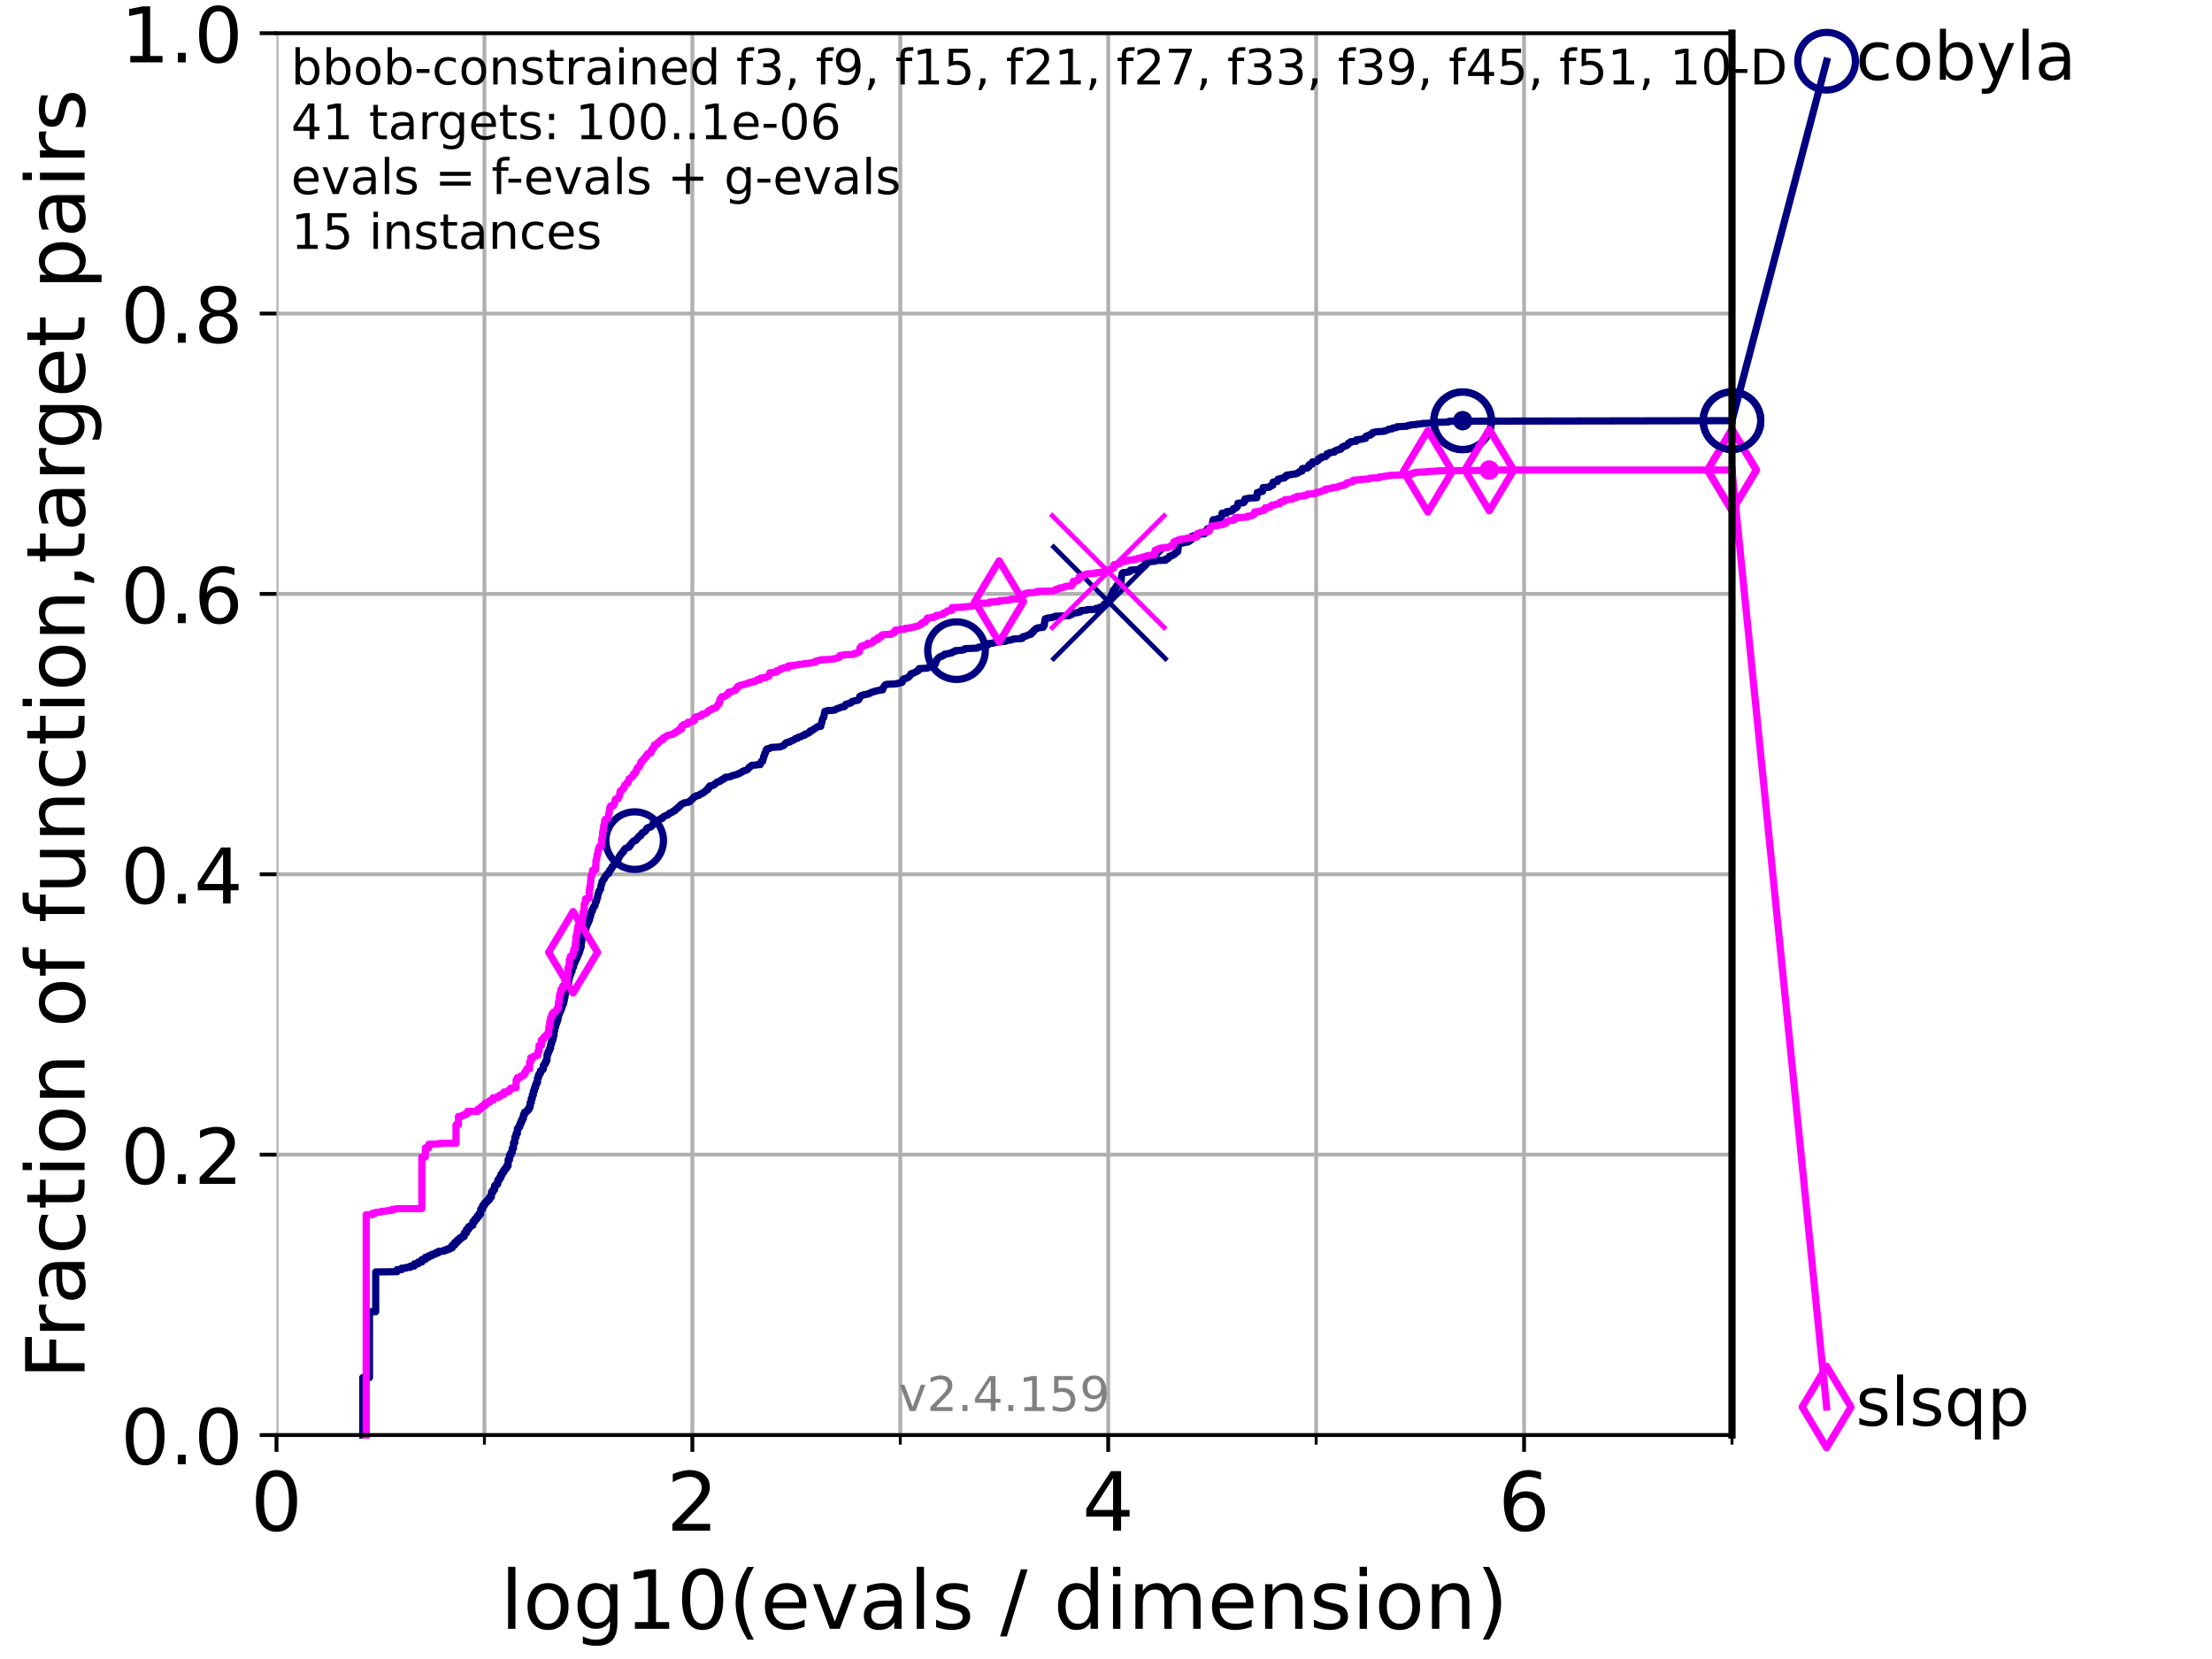<?xml version="1.0" encoding="utf-8" standalone="no"?>
<!DOCTYPE svg PUBLIC "-//W3C//DTD SVG 1.1//EN"
  "http://www.w3.org/Graphics/SVG/1.1/DTD/svg11.dtd">
<!-- Created with matplotlib (https://matplotlib.org/) -->
<svg height="345.6pt" version="1.1" viewBox="0 0 460.8 345.6" width="460.8pt" xmlns="http://www.w3.org/2000/svg" xmlns:xlink="http://www.w3.org/1999/xlink">
 <defs>
  <style type="text/css">*{stroke-linecap:butt;stroke-linejoin:round;}</style>
 </defs>
 <g id="figure_1">
  <g id="patch_1">
   <path d="M 0 345.6 
L 460.8 345.6 
L 460.8 0 
L 0 0 
z
" style="fill:#ffffff;"/>
  </g>
  <g id="axes_1">
   <g id="patch_2">
    <path d="M 57.6 298.944 
L 360.806 298.944 
L 360.806 6.912 
L 57.6 6.912 
z
" style="fill:#ffffff;"/>
   </g>
   <g id="matplotlib.axis_1">
    <g id="xtick_1">
     <g id="line2d_1">
      <path clip-path="url(#pc041dd6257)" d="M 57.6 298.944 
L 57.6 6.912 
" style="fill:none;stroke:#b0b0b0;stroke-linecap:square;stroke-width:0.8;"/>
     </g>
     <g id="line2d_2">
      <defs>
       <path d="M 0 0 
L 0 3.5 
" id="mfd90d7b058" style="stroke:#000000;stroke-width:0.8;"/>
      </defs>
      <g>
       <use style="stroke:#000000;stroke-width:0.8;" x="57.6" xlink:href="#mfd90d7b058" y="298.944"/>
      </g>
     </g>
     <g id="text_1">
      <!-- 0 -->
      <g transform="translate(52.192 318.861)scale(0.17 -0.17)">
       <defs>
        <path d="M 31.781 66.406 
Q 24.172 66.406 20.328 58.906 
Q 16.5 51.422 16.5 36.375 
Q 16.5 21.391 20.328 13.891 
Q 24.172 6.391 31.781 6.391 
Q 39.453 6.391 43.281 13.891 
Q 47.125 21.391 47.125 36.375 
Q 47.125 51.422 43.281 58.906 
Q 39.453 66.406 31.781 66.406 
z
M 31.781 74.219 
Q 44.047 74.219 50.516 64.516 
Q 56.984 54.828 56.984 36.375 
Q 56.984 17.969 50.516 8.266 
Q 44.047 -1.422 31.781 -1.422 
Q 19.531 -1.422 13.062 8.266 
Q 6.594 17.969 6.594 36.375 
Q 6.594 54.828 13.062 64.516 
Q 19.531 74.219 31.781 74.219 
z
" id="DejaVuSans-48"/>
       </defs>
       <use xlink:href="#DejaVuSans-48"/>
      </g>
     </g>
    </g>
    <g id="xtick_2">
     <g id="line2d_3">
      <path clip-path="url(#pc041dd6257)" d="M 144.23 298.944 
L 144.23 6.912 
" style="fill:none;stroke:#b0b0b0;stroke-linecap:square;stroke-width:0.8;"/>
     </g>
     <g id="line2d_4">
      <g>
       <use style="stroke:#000000;stroke-width:0.8;" x="144.23" xlink:href="#mfd90d7b058" y="298.944"/>
      </g>
     </g>
     <g id="text_2">
      <!-- 2 -->
      <g transform="translate(138.822 318.861)scale(0.17 -0.17)">
       <defs>
        <path d="M 19.188 8.297 
L 53.609 8.297 
L 53.609 0 
L 7.328 0 
L 7.328 8.297 
Q 12.938 14.109 22.625 23.891 
Q 32.328 33.688 34.812 36.531 
Q 39.547 41.844 41.422 45.531 
Q 43.312 49.219 43.312 52.781 
Q 43.312 58.594 39.234 62.25 
Q 35.156 65.922 28.609 65.922 
Q 23.969 65.922 18.812 64.312 
Q 13.672 62.703 7.812 59.422 
L 7.812 69.391 
Q 13.766 71.781 18.938 73 
Q 24.125 74.219 28.422 74.219 
Q 39.75 74.219 46.484 68.547 
Q 53.219 62.891 53.219 53.422 
Q 53.219 48.922 51.531 44.891 
Q 49.859 40.875 45.406 35.406 
Q 44.188 33.984 37.641 27.219 
Q 31.109 20.453 19.188 8.297 
z
" id="DejaVuSans-50"/>
       </defs>
       <use xlink:href="#DejaVuSans-50"/>
      </g>
     </g>
    </g>
    <g id="xtick_3">
     <g id="line2d_5">
      <path clip-path="url(#pc041dd6257)" d="M 230.861 298.944 
L 230.861 6.912 
" style="fill:none;stroke:#b0b0b0;stroke-linecap:square;stroke-width:0.8;"/>
     </g>
     <g id="line2d_6">
      <g>
       <use style="stroke:#000000;stroke-width:0.8;" x="230.861" xlink:href="#mfd90d7b058" y="298.944"/>
      </g>
     </g>
     <g id="text_3">
      <!-- 4 -->
      <g transform="translate(225.453 318.861)scale(0.17 -0.17)">
       <defs>
        <path d="M 37.797 64.312 
L 12.891 25.391 
L 37.797 25.391 
z
M 35.203 72.906 
L 47.609 72.906 
L 47.609 25.391 
L 58.016 25.391 
L 58.016 17.188 
L 47.609 17.188 
L 47.609 0 
L 37.797 0 
L 37.797 17.188 
L 4.891 17.188 
L 4.891 26.703 
z
" id="DejaVuSans-52"/>
       </defs>
       <use xlink:href="#DejaVuSans-52"/>
      </g>
     </g>
    </g>
    <g id="xtick_4">
     <g id="line2d_7">
      <path clip-path="url(#pc041dd6257)" d="M 317.491 298.944 
L 317.491 6.912 
" style="fill:none;stroke:#b0b0b0;stroke-linecap:square;stroke-width:0.8;"/>
     </g>
     <g id="line2d_8">
      <g>
       <use style="stroke:#000000;stroke-width:0.8;" x="317.491" xlink:href="#mfd90d7b058" y="298.944"/>
      </g>
     </g>
     <g id="text_4">
      <!-- 6 -->
      <g transform="translate(312.083 318.861)scale(0.17 -0.17)">
       <defs>
        <path d="M 33.016 40.375 
Q 26.375 40.375 22.484 35.828 
Q 18.609 31.297 18.609 23.391 
Q 18.609 15.531 22.484 10.953 
Q 26.375 6.391 33.016 6.391 
Q 39.656 6.391 43.531 10.953 
Q 47.406 15.531 47.406 23.391 
Q 47.406 31.297 43.531 35.828 
Q 39.656 40.375 33.016 40.375 
z
M 52.594 71.297 
L 52.594 62.312 
Q 48.875 64.062 45.094 64.984 
Q 41.312 65.922 37.594 65.922 
Q 27.828 65.922 22.672 59.328 
Q 17.531 52.734 16.797 39.406 
Q 19.672 43.656 24.016 45.922 
Q 28.375 48.188 33.594 48.188 
Q 44.578 48.188 50.953 41.516 
Q 57.328 34.859 57.328 23.391 
Q 57.328 12.156 50.688 5.359 
Q 44.047 -1.422 33.016 -1.422 
Q 20.359 -1.422 13.672 8.266 
Q 6.984 17.969 6.984 36.375 
Q 6.984 53.656 15.188 63.938 
Q 23.391 74.219 37.203 74.219 
Q 40.922 74.219 44.703 73.484 
Q 48.484 72.75 52.594 71.297 
z
" id="DejaVuSans-54"/>
       </defs>
       <use xlink:href="#DejaVuSans-54"/>
      </g>
     </g>
    </g>
    <g id="xtick_5">
     <g id="line2d_9">
      <path clip-path="url(#pc041dd6257)" d="M 100.915 298.944 
L 100.915 6.912 
" style="fill:none;stroke:#b0b0b0;stroke-linecap:square;stroke-width:0.8;"/>
     </g>
     <g id="line2d_10">
      <defs>
       <path d="M 0 0 
L 0 2 
" id="mc5f7fcb470" style="stroke:#000000;stroke-width:0.6;"/>
      </defs>
      <g>
       <use style="stroke:#000000;stroke-width:0.6;" x="100.915" xlink:href="#mc5f7fcb470" y="298.944"/>
      </g>
     </g>
    </g>
    <g id="xtick_6">
     <g id="line2d_11">
      <path clip-path="url(#pc041dd6257)" d="M 187.546 298.944 
L 187.546 6.912 
" style="fill:none;stroke:#b0b0b0;stroke-linecap:square;stroke-width:0.8;"/>
     </g>
     <g id="line2d_12">
      <g>
       <use style="stroke:#000000;stroke-width:0.6;" x="187.546" xlink:href="#mc5f7fcb470" y="298.944"/>
      </g>
     </g>
    </g>
    <g id="xtick_7">
     <g id="line2d_13">
      <path clip-path="url(#pc041dd6257)" d="M 274.176 298.944 
L 274.176 6.912 
" style="fill:none;stroke:#b0b0b0;stroke-linecap:square;stroke-width:0.8;"/>
     </g>
     <g id="line2d_14">
      <g>
       <use style="stroke:#000000;stroke-width:0.6;" x="274.176" xlink:href="#mc5f7fcb470" y="298.944"/>
      </g>
     </g>
    </g>
    <g id="xtick_8">
     <g id="line2d_15">
      <path clip-path="url(#pc041dd6257)" d="M 360.806 298.944 
L 360.806 6.912 
" style="fill:none;stroke:#b0b0b0;stroke-linecap:square;stroke-width:0.8;"/>
     </g>
     <g id="line2d_16">
      <g>
       <use style="stroke:#000000;stroke-width:0.6;" x="360.806" xlink:href="#mc5f7fcb470" y="298.944"/>
      </g>
     </g>
    </g>
    <g id="text_5">
     <!-- log10(evals / dimension) -->
     <g transform="translate(104.239 339.314)scale(0.17 -0.17)">
      <defs>
       <path d="M 9.422 75.984 
L 18.406 75.984 
L 18.406 0 
L 9.422 0 
z
" id="DejaVuSans-108"/>
       <path d="M 30.609 48.391 
Q 23.391 48.391 19.188 42.75 
Q 14.984 37.109 14.984 27.297 
Q 14.984 17.484 19.156 11.844 
Q 23.344 6.203 30.609 6.203 
Q 37.797 6.203 41.984 11.859 
Q 46.188 17.531 46.188 27.297 
Q 46.188 37.016 41.984 42.703 
Q 37.797 48.391 30.609 48.391 
z
M 30.609 56 
Q 42.328 56 49.016 48.375 
Q 55.719 40.766 55.719 27.297 
Q 55.719 13.875 49.016 6.219 
Q 42.328 -1.422 30.609 -1.422 
Q 18.844 -1.422 12.172 6.219 
Q 5.516 13.875 5.516 27.297 
Q 5.516 40.766 12.172 48.375 
Q 18.844 56 30.609 56 
z
" id="DejaVuSans-111"/>
       <path d="M 45.406 27.984 
Q 45.406 37.75 41.375 43.109 
Q 37.359 48.484 30.078 48.484 
Q 22.859 48.484 18.828 43.109 
Q 14.797 37.75 14.797 27.984 
Q 14.797 18.266 18.828 12.891 
Q 22.859 7.516 30.078 7.516 
Q 37.359 7.516 41.375 12.891 
Q 45.406 18.266 45.406 27.984 
z
M 54.391 6.781 
Q 54.391 -7.172 48.188 -13.984 
Q 42 -20.797 29.203 -20.797 
Q 24.469 -20.797 20.266 -20.094 
Q 16.062 -19.391 12.109 -17.922 
L 12.109 -9.188 
Q 16.062 -11.328 19.922 -12.344 
Q 23.781 -13.375 27.781 -13.375 
Q 36.625 -13.375 41.016 -8.766 
Q 45.406 -4.156 45.406 5.172 
L 45.406 9.625 
Q 42.625 4.781 38.281 2.391 
Q 33.938 0 27.875 0 
Q 17.828 0 11.672 7.656 
Q 5.516 15.328 5.516 27.984 
Q 5.516 40.672 11.672 48.328 
Q 17.828 56 27.875 56 
Q 33.938 56 38.281 53.609 
Q 42.625 51.219 45.406 46.391 
L 45.406 54.688 
L 54.391 54.688 
z
" id="DejaVuSans-103"/>
       <path d="M 12.406 8.297 
L 28.516 8.297 
L 28.516 63.922 
L 10.984 60.406 
L 10.984 69.391 
L 28.422 72.906 
L 38.281 72.906 
L 38.281 8.297 
L 54.391 8.297 
L 54.391 0 
L 12.406 0 
z
" id="DejaVuSans-49"/>
       <path d="M 31 75.875 
Q 24.469 64.656 21.281 53.656 
Q 18.109 42.672 18.109 31.391 
Q 18.109 20.125 21.312 9.062 
Q 24.516 -2 31 -13.188 
L 23.188 -13.188 
Q 15.875 -1.703 12.234 9.375 
Q 8.594 20.453 8.594 31.391 
Q 8.594 42.281 12.203 53.312 
Q 15.828 64.359 23.188 75.875 
z
" id="DejaVuSans-40"/>
       <path d="M 56.203 29.594 
L 56.203 25.203 
L 14.891 25.203 
Q 15.484 15.922 20.484 11.062 
Q 25.484 6.203 34.422 6.203 
Q 39.594 6.203 44.453 7.469 
Q 49.312 8.734 54.109 11.281 
L 54.109 2.781 
Q 49.266 0.734 44.188 -0.344 
Q 39.109 -1.422 33.891 -1.422 
Q 20.797 -1.422 13.156 6.188 
Q 5.516 13.812 5.516 26.812 
Q 5.516 40.234 12.766 48.109 
Q 20.016 56 32.328 56 
Q 43.359 56 49.781 48.891 
Q 56.203 41.797 56.203 29.594 
z
M 47.219 32.234 
Q 47.125 39.594 43.094 43.984 
Q 39.062 48.391 32.422 48.391 
Q 24.906 48.391 20.391 44.141 
Q 15.875 39.891 15.188 32.172 
z
" id="DejaVuSans-101"/>
       <path d="M 2.984 54.688 
L 12.5 54.688 
L 29.594 8.797 
L 46.688 54.688 
L 56.203 54.688 
L 35.688 0 
L 23.484 0 
z
" id="DejaVuSans-118"/>
       <path d="M 34.281 27.484 
Q 23.391 27.484 19.188 25 
Q 14.984 22.516 14.984 16.5 
Q 14.984 11.719 18.141 8.906 
Q 21.297 6.109 26.703 6.109 
Q 34.188 6.109 38.703 11.406 
Q 43.219 16.703 43.219 25.484 
L 43.219 27.484 
z
M 52.203 31.203 
L 52.203 0 
L 43.219 0 
L 43.219 8.297 
Q 40.141 3.328 35.547 0.953 
Q 30.953 -1.422 24.312 -1.422 
Q 15.922 -1.422 10.953 3.297 
Q 6 8.016 6 15.922 
Q 6 25.141 12.172 29.828 
Q 18.359 34.516 30.609 34.516 
L 43.219 34.516 
L 43.219 35.406 
Q 43.219 41.609 39.141 45 
Q 35.062 48.391 27.688 48.391 
Q 23 48.391 18.547 47.266 
Q 14.109 46.141 10.016 43.891 
L 10.016 52.203 
Q 14.938 54.109 19.578 55.047 
Q 24.219 56 28.609 56 
Q 40.484 56 46.344 49.844 
Q 52.203 43.703 52.203 31.203 
z
" id="DejaVuSans-97"/>
       <path d="M 44.281 53.078 
L 44.281 44.578 
Q 40.484 46.531 36.375 47.5 
Q 32.281 48.484 27.875 48.484 
Q 21.188 48.484 17.844 46.438 
Q 14.5 44.391 14.5 40.281 
Q 14.5 37.156 16.891 35.375 
Q 19.281 33.594 26.516 31.984 
L 29.594 31.297 
Q 39.156 29.25 43.188 25.516 
Q 47.219 21.781 47.219 15.094 
Q 47.219 7.469 41.188 3.016 
Q 35.156 -1.422 24.609 -1.422 
Q 20.219 -1.422 15.453 -0.562 
Q 10.688 0.297 5.422 2 
L 5.422 11.281 
Q 10.406 8.688 15.234 7.391 
Q 20.062 6.109 24.812 6.109 
Q 31.156 6.109 34.562 8.281 
Q 37.984 10.453 37.984 14.406 
Q 37.984 18.062 35.516 20.016 
Q 33.062 21.969 24.703 23.781 
L 21.578 24.516 
Q 13.234 26.266 9.516 29.906 
Q 5.812 33.547 5.812 39.891 
Q 5.812 47.609 11.281 51.797 
Q 16.75 56 26.812 56 
Q 31.781 56 36.172 55.266 
Q 40.578 54.547 44.281 53.078 
z
" id="DejaVuSans-115"/>
       <path id="DejaVuSans-32"/>
       <path d="M 25.391 72.906 
L 33.688 72.906 
L 8.297 -9.281 
L 0 -9.281 
z
" id="DejaVuSans-47"/>
       <path d="M 45.406 46.391 
L 45.406 75.984 
L 54.391 75.984 
L 54.391 0 
L 45.406 0 
L 45.406 8.203 
Q 42.578 3.328 38.25 0.953 
Q 33.938 -1.422 27.875 -1.422 
Q 17.969 -1.422 11.734 6.484 
Q 5.516 14.406 5.516 27.297 
Q 5.516 40.188 11.734 48.094 
Q 17.969 56 27.875 56 
Q 33.938 56 38.25 53.625 
Q 42.578 51.266 45.406 46.391 
z
M 14.797 27.297 
Q 14.797 17.391 18.875 11.75 
Q 22.953 6.109 30.078 6.109 
Q 37.203 6.109 41.297 11.75 
Q 45.406 17.391 45.406 27.297 
Q 45.406 37.203 41.297 42.844 
Q 37.203 48.484 30.078 48.484 
Q 22.953 48.484 18.875 42.844 
Q 14.797 37.203 14.797 27.297 
z
" id="DejaVuSans-100"/>
       <path d="M 9.422 54.688 
L 18.406 54.688 
L 18.406 0 
L 9.422 0 
z
M 9.422 75.984 
L 18.406 75.984 
L 18.406 64.594 
L 9.422 64.594 
z
" id="DejaVuSans-105"/>
       <path d="M 52 44.188 
Q 55.375 50.25 60.062 53.125 
Q 64.75 56 71.094 56 
Q 79.641 56 84.281 50.016 
Q 88.922 44.047 88.922 33.016 
L 88.922 0 
L 79.891 0 
L 79.891 32.719 
Q 79.891 40.578 77.094 44.375 
Q 74.312 48.188 68.609 48.188 
Q 61.625 48.188 57.562 43.547 
Q 53.516 38.922 53.516 30.906 
L 53.516 0 
L 44.484 0 
L 44.484 32.719 
Q 44.484 40.625 41.703 44.406 
Q 38.922 48.188 33.109 48.188 
Q 26.219 48.188 22.156 43.531 
Q 18.109 38.875 18.109 30.906 
L 18.109 0 
L 9.078 0 
L 9.078 54.688 
L 18.109 54.688 
L 18.109 46.188 
Q 21.188 51.219 25.484 53.609 
Q 29.781 56 35.688 56 
Q 41.656 56 45.828 52.969 
Q 50 49.953 52 44.188 
z
" id="DejaVuSans-109"/>
       <path d="M 54.891 33.016 
L 54.891 0 
L 45.906 0 
L 45.906 32.719 
Q 45.906 40.484 42.875 44.328 
Q 39.844 48.188 33.797 48.188 
Q 26.516 48.188 22.312 43.547 
Q 18.109 38.922 18.109 30.906 
L 18.109 0 
L 9.078 0 
L 9.078 54.688 
L 18.109 54.688 
L 18.109 46.188 
Q 21.344 51.125 25.703 53.562 
Q 30.078 56 35.797 56 
Q 45.219 56 50.047 50.172 
Q 54.891 44.344 54.891 33.016 
z
" id="DejaVuSans-110"/>
       <path d="M 8.016 75.875 
L 15.828 75.875 
Q 23.141 64.359 26.781 53.312 
Q 30.422 42.281 30.422 31.391 
Q 30.422 20.453 26.781 9.375 
Q 23.141 -1.703 15.828 -13.188 
L 8.016 -13.188 
Q 14.5 -2 17.703 9.062 
Q 20.906 20.125 20.906 31.391 
Q 20.906 42.672 17.703 53.656 
Q 14.5 64.656 8.016 75.875 
z
" id="DejaVuSans-41"/>
      </defs>
      <use xlink:href="#DejaVuSans-108"/>
      <use x="27.783" xlink:href="#DejaVuSans-111"/>
      <use x="88.965" xlink:href="#DejaVuSans-103"/>
      <use x="152.441" xlink:href="#DejaVuSans-49"/>
      <use x="216.064" xlink:href="#DejaVuSans-48"/>
      <use x="279.688" xlink:href="#DejaVuSans-40"/>
      <use x="318.701" xlink:href="#DejaVuSans-101"/>
      <use x="380.225" xlink:href="#DejaVuSans-118"/>
      <use x="439.404" xlink:href="#DejaVuSans-97"/>
      <use x="500.684" xlink:href="#DejaVuSans-108"/>
      <use x="528.467" xlink:href="#DejaVuSans-115"/>
      <use x="580.566" xlink:href="#DejaVuSans-32"/>
      <use x="612.354" xlink:href="#DejaVuSans-47"/>
      <use x="646.045" xlink:href="#DejaVuSans-32"/>
      <use x="677.832" xlink:href="#DejaVuSans-100"/>
      <use x="741.309" xlink:href="#DejaVuSans-105"/>
      <use x="769.092" xlink:href="#DejaVuSans-109"/>
      <use x="866.504" xlink:href="#DejaVuSans-101"/>
      <use x="928.027" xlink:href="#DejaVuSans-110"/>
      <use x="991.406" xlink:href="#DejaVuSans-115"/>
      <use x="1043.506" xlink:href="#DejaVuSans-105"/>
      <use x="1071.289" xlink:href="#DejaVuSans-111"/>
      <use x="1132.471" xlink:href="#DejaVuSans-110"/>
      <use x="1195.85" xlink:href="#DejaVuSans-41"/>
     </g>
    </g>
   </g>
   <g id="matplotlib.axis_2">
    <g id="ytick_1">
     <g id="line2d_17">
      <path clip-path="url(#pc041dd6257)" d="M 57.6 298.944 
L 360.806 298.944 
" style="fill:none;stroke:#b0b0b0;stroke-linecap:square;stroke-width:0.8;"/>
     </g>
     <g id="line2d_18">
      <defs>
       <path d="M 0 0 
L -3.5 0 
" id="m22329c06ca" style="stroke:#000000;stroke-width:0.8;"/>
      </defs>
      <g>
       <use style="stroke:#000000;stroke-width:0.8;" x="57.6" xlink:href="#m22329c06ca" y="298.944"/>
      </g>
     </g>
     <g id="text_6">
      <!-- 0.0 -->
      <g transform="translate(25.155 305.023)scale(0.16 -0.16)">
       <defs>
        <path d="M 10.688 12.406 
L 21 12.406 
L 21 0 
L 10.688 0 
z
" id="DejaVuSans-46"/>
       </defs>
       <use xlink:href="#DejaVuSans-48"/>
       <use x="63.623" xlink:href="#DejaVuSans-46"/>
       <use x="95.41" xlink:href="#DejaVuSans-48"/>
      </g>
     </g>
    </g>
    <g id="ytick_2">
     <g id="line2d_19">
      <path clip-path="url(#pc041dd6257)" d="M 57.6 240.538 
L 360.806 240.538 
" style="fill:none;stroke:#b0b0b0;stroke-linecap:square;stroke-width:0.8;"/>
     </g>
     <g id="line2d_20">
      <g>
       <use style="stroke:#000000;stroke-width:0.8;" x="57.6" xlink:href="#m22329c06ca" y="240.538"/>
      </g>
     </g>
     <g id="text_7">
      <!-- 0.2 -->
      <g transform="translate(25.155 246.616)scale(0.16 -0.16)">
       <use xlink:href="#DejaVuSans-48"/>
       <use x="63.623" xlink:href="#DejaVuSans-46"/>
       <use x="95.41" xlink:href="#DejaVuSans-50"/>
      </g>
     </g>
    </g>
    <g id="ytick_3">
     <g id="line2d_21">
      <path clip-path="url(#pc041dd6257)" d="M 57.6 182.131 
L 360.806 182.131 
" style="fill:none;stroke:#b0b0b0;stroke-linecap:square;stroke-width:0.8;"/>
     </g>
     <g id="line2d_22">
      <g>
       <use style="stroke:#000000;stroke-width:0.8;" x="57.6" xlink:href="#m22329c06ca" y="182.131"/>
      </g>
     </g>
     <g id="text_8">
      <!-- 0.4 -->
      <g transform="translate(25.155 188.21)scale(0.16 -0.16)">
       <use xlink:href="#DejaVuSans-48"/>
       <use x="63.623" xlink:href="#DejaVuSans-46"/>
       <use x="95.41" xlink:href="#DejaVuSans-52"/>
      </g>
     </g>
    </g>
    <g id="ytick_4">
     <g id="line2d_23">
      <path clip-path="url(#pc041dd6257)" d="M 57.6 123.725 
L 360.806 123.725 
" style="fill:none;stroke:#b0b0b0;stroke-linecap:square;stroke-width:0.8;"/>
     </g>
     <g id="line2d_24">
      <g>
       <use style="stroke:#000000;stroke-width:0.8;" x="57.6" xlink:href="#m22329c06ca" y="123.725"/>
      </g>
     </g>
     <g id="text_9">
      <!-- 0.6 -->
      <g transform="translate(25.155 129.804)scale(0.16 -0.16)">
       <use xlink:href="#DejaVuSans-48"/>
       <use x="63.623" xlink:href="#DejaVuSans-46"/>
       <use x="95.41" xlink:href="#DejaVuSans-54"/>
      </g>
     </g>
    </g>
    <g id="ytick_5">
     <g id="line2d_25">
      <path clip-path="url(#pc041dd6257)" d="M 57.6 65.318 
L 360.806 65.318 
" style="fill:none;stroke:#b0b0b0;stroke-linecap:square;stroke-width:0.8;"/>
     </g>
     <g id="line2d_26">
      <g>
       <use style="stroke:#000000;stroke-width:0.8;" x="57.6" xlink:href="#m22329c06ca" y="65.318"/>
      </g>
     </g>
     <g id="text_10">
      <!-- 0.8 -->
      <g transform="translate(25.155 71.397)scale(0.16 -0.16)">
       <defs>
        <path d="M 31.781 34.625 
Q 24.75 34.625 20.719 30.859 
Q 16.703 27.094 16.703 20.516 
Q 16.703 13.922 20.719 10.156 
Q 24.75 6.391 31.781 6.391 
Q 38.812 6.391 42.859 10.172 
Q 46.922 13.969 46.922 20.516 
Q 46.922 27.094 42.891 30.859 
Q 38.875 34.625 31.781 34.625 
z
M 21.922 38.812 
Q 15.578 40.375 12.031 44.719 
Q 8.5 49.078 8.5 55.328 
Q 8.5 64.062 14.719 69.141 
Q 20.953 74.219 31.781 74.219 
Q 42.672 74.219 48.875 69.141 
Q 55.078 64.062 55.078 55.328 
Q 55.078 49.078 51.531 44.719 
Q 48 40.375 41.703 38.812 
Q 48.828 37.156 52.797 32.312 
Q 56.781 27.484 56.781 20.516 
Q 56.781 9.906 50.312 4.234 
Q 43.844 -1.422 31.781 -1.422 
Q 19.734 -1.422 13.25 4.234 
Q 6.781 9.906 6.781 20.516 
Q 6.781 27.484 10.781 32.312 
Q 14.797 37.156 21.922 38.812 
z
M 18.312 54.391 
Q 18.312 48.734 21.844 45.562 
Q 25.391 42.391 31.781 42.391 
Q 38.141 42.391 41.719 45.562 
Q 45.312 48.734 45.312 54.391 
Q 45.312 60.062 41.719 63.234 
Q 38.141 66.406 31.781 66.406 
Q 25.391 66.406 21.844 63.234 
Q 18.312 60.062 18.312 54.391 
z
" id="DejaVuSans-56"/>
       </defs>
       <use xlink:href="#DejaVuSans-48"/>
       <use x="63.623" xlink:href="#DejaVuSans-46"/>
       <use x="95.41" xlink:href="#DejaVuSans-56"/>
      </g>
     </g>
    </g>
    <g id="ytick_6">
     <g id="line2d_27">
      <path clip-path="url(#pc041dd6257)" d="M 57.6 6.912 
L 360.806 6.912 
" style="fill:none;stroke:#b0b0b0;stroke-linecap:square;stroke-width:0.8;"/>
     </g>
     <g id="line2d_28">
      <g>
       <use style="stroke:#000000;stroke-width:0.8;" x="57.6" xlink:href="#m22329c06ca" y="6.912"/>
      </g>
     </g>
     <g id="text_11">
      <!-- 1.0 -->
      <g transform="translate(25.155 12.991)scale(0.16 -0.16)">
       <use xlink:href="#DejaVuSans-49"/>
       <use x="63.623" xlink:href="#DejaVuSans-46"/>
       <use x="95.41" xlink:href="#DejaVuSans-48"/>
      </g>
     </g>
    </g>
    <g id="text_12">
     <!-- Fraction of function,target pairs -->
     <g transform="translate(17.62 287.313)rotate(-90)scale(0.17 -0.17)">
      <defs>
       <path d="M 9.812 72.906 
L 51.703 72.906 
L 51.703 64.594 
L 19.672 64.594 
L 19.672 43.109 
L 48.578 43.109 
L 48.578 34.812 
L 19.672 34.812 
L 19.672 0 
L 9.812 0 
z
" id="DejaVuSans-70"/>
       <path d="M 41.109 46.297 
Q 39.594 47.172 37.812 47.578 
Q 36.031 48 33.891 48 
Q 26.266 48 22.188 43.047 
Q 18.109 38.094 18.109 28.812 
L 18.109 0 
L 9.078 0 
L 9.078 54.688 
L 18.109 54.688 
L 18.109 46.188 
Q 20.953 51.172 25.484 53.578 
Q 30.031 56 36.531 56 
Q 37.453 56 38.578 55.875 
Q 39.703 55.766 41.062 55.516 
z
" id="DejaVuSans-114"/>
       <path d="M 48.781 52.594 
L 48.781 44.188 
Q 44.969 46.297 41.141 47.344 
Q 37.312 48.391 33.406 48.391 
Q 24.656 48.391 19.812 42.844 
Q 14.984 37.312 14.984 27.297 
Q 14.984 17.281 19.812 11.734 
Q 24.656 6.203 33.406 6.203 
Q 37.312 6.203 41.141 7.25 
Q 44.969 8.297 48.781 10.406 
L 48.781 2.094 
Q 45.016 0.344 40.984 -0.531 
Q 36.969 -1.422 32.422 -1.422 
Q 20.062 -1.422 12.781 6.344 
Q 5.516 14.109 5.516 27.297 
Q 5.516 40.672 12.859 48.328 
Q 20.219 56 33.016 56 
Q 37.156 56 41.109 55.141 
Q 45.062 54.297 48.781 52.594 
z
" id="DejaVuSans-99"/>
       <path d="M 18.312 70.219 
L 18.312 54.688 
L 36.812 54.688 
L 36.812 47.703 
L 18.312 47.703 
L 18.312 18.016 
Q 18.312 11.328 20.141 9.422 
Q 21.969 7.516 27.594 7.516 
L 36.812 7.516 
L 36.812 0 
L 27.594 0 
Q 17.188 0 13.234 3.875 
Q 9.281 7.766 9.281 18.016 
L 9.281 47.703 
L 2.688 47.703 
L 2.688 54.688 
L 9.281 54.688 
L 9.281 70.219 
z
" id="DejaVuSans-116"/>
       <path d="M 37.109 75.984 
L 37.109 68.5 
L 28.516 68.5 
Q 23.688 68.5 21.797 66.547 
Q 19.922 64.594 19.922 59.516 
L 19.922 54.688 
L 34.719 54.688 
L 34.719 47.703 
L 19.922 47.703 
L 19.922 0 
L 10.891 0 
L 10.891 47.703 
L 2.297 47.703 
L 2.297 54.688 
L 10.891 54.688 
L 10.891 58.5 
Q 10.891 67.625 15.141 71.797 
Q 19.391 75.984 28.609 75.984 
z
" id="DejaVuSans-102"/>
       <path d="M 8.5 21.578 
L 8.5 54.688 
L 17.484 54.688 
L 17.484 21.922 
Q 17.484 14.156 20.5 10.266 
Q 23.531 6.391 29.594 6.391 
Q 36.859 6.391 41.078 11.031 
Q 45.312 15.672 45.312 23.688 
L 45.312 54.688 
L 54.297 54.688 
L 54.297 0 
L 45.312 0 
L 45.312 8.406 
Q 42.047 3.422 37.719 1 
Q 33.406 -1.422 27.688 -1.422 
Q 18.266 -1.422 13.375 4.438 
Q 8.5 10.297 8.5 21.578 
z
M 31.109 56 
z
" id="DejaVuSans-117"/>
       <path d="M 11.719 12.406 
L 22.016 12.406 
L 22.016 4 
L 14.016 -11.625 
L 7.719 -11.625 
L 11.719 4 
z
" id="DejaVuSans-44"/>
       <path d="M 18.109 8.203 
L 18.109 -20.797 
L 9.078 -20.797 
L 9.078 54.688 
L 18.109 54.688 
L 18.109 46.391 
Q 20.953 51.266 25.266 53.625 
Q 29.594 56 35.594 56 
Q 45.562 56 51.781 48.094 
Q 58.016 40.188 58.016 27.297 
Q 58.016 14.406 51.781 6.484 
Q 45.562 -1.422 35.594 -1.422 
Q 29.594 -1.422 25.266 0.953 
Q 20.953 3.328 18.109 8.203 
z
M 48.688 27.297 
Q 48.688 37.203 44.609 42.844 
Q 40.531 48.484 33.406 48.484 
Q 26.266 48.484 22.188 42.844 
Q 18.109 37.203 18.109 27.297 
Q 18.109 17.391 22.188 11.75 
Q 26.266 6.109 33.406 6.109 
Q 40.531 6.109 44.609 11.75 
Q 48.688 17.391 48.688 27.297 
z
" id="DejaVuSans-112"/>
      </defs>
      <use xlink:href="#DejaVuSans-70"/>
      <use x="50.27" xlink:href="#DejaVuSans-114"/>
      <use x="91.383" xlink:href="#DejaVuSans-97"/>
      <use x="152.662" xlink:href="#DejaVuSans-99"/>
      <use x="207.643" xlink:href="#DejaVuSans-116"/>
      <use x="246.852" xlink:href="#DejaVuSans-105"/>
      <use x="274.635" xlink:href="#DejaVuSans-111"/>
      <use x="335.816" xlink:href="#DejaVuSans-110"/>
      <use x="399.195" xlink:href="#DejaVuSans-32"/>
      <use x="430.982" xlink:href="#DejaVuSans-111"/>
      <use x="492.164" xlink:href="#DejaVuSans-102"/>
      <use x="527.369" xlink:href="#DejaVuSans-32"/>
      <use x="559.156" xlink:href="#DejaVuSans-102"/>
      <use x="594.361" xlink:href="#DejaVuSans-117"/>
      <use x="657.74" xlink:href="#DejaVuSans-110"/>
      <use x="721.119" xlink:href="#DejaVuSans-99"/>
      <use x="776.1" xlink:href="#DejaVuSans-116"/>
      <use x="815.309" xlink:href="#DejaVuSans-105"/>
      <use x="843.092" xlink:href="#DejaVuSans-111"/>
      <use x="904.273" xlink:href="#DejaVuSans-110"/>
      <use x="967.652" xlink:href="#DejaVuSans-44"/>
      <use x="999.439" xlink:href="#DejaVuSans-116"/>
      <use x="1038.648" xlink:href="#DejaVuSans-97"/>
      <use x="1099.928" xlink:href="#DejaVuSans-114"/>
      <use x="1139.291" xlink:href="#DejaVuSans-103"/>
      <use x="1202.768" xlink:href="#DejaVuSans-101"/>
      <use x="1264.291" xlink:href="#DejaVuSans-116"/>
      <use x="1303.5" xlink:href="#DejaVuSans-32"/>
      <use x="1335.287" xlink:href="#DejaVuSans-112"/>
      <use x="1398.764" xlink:href="#DejaVuSans-97"/>
      <use x="1460.043" xlink:href="#DejaVuSans-105"/>
      <use x="1487.826" xlink:href="#DejaVuSans-114"/>
      <use x="1528.939" xlink:href="#DejaVuSans-115"/>
     </g>
    </g>
   </g>
   <g id="line2d_29">
    <defs>
     <path d="M 0 1.5 
C 0.398 1.5 0.779 1.342 1.061 1.061 
C 1.342 0.779 1.5 0.398 1.5 0 
C 1.5 -0.398 1.342 -0.779 1.061 -1.061 
C 0.779 -1.342 0.398 -1.5 0 -1.5 
C -0.398 -1.5 -0.779 -1.342 -1.061 -1.061 
C -1.342 -0.779 -1.5 -0.398 -1.5 0 
C -1.5 0.398 -1.342 0.779 -1.061 1.061 
C -0.779 1.342 -0.398 1.5 0 1.5 
z
" id="mafd946de12" style="stroke:#000080;"/>
    </defs>
    <g>
     <use style="fill:#000080;stroke:#000080;" x="304.697" xlink:href="#mafd946de12" y="87.636"/>
     <use style="fill:#000080;stroke:#000080;" x="304.697" xlink:href="#mafd946de12" y="87.636"/>
    </g>
   </g>
   <g id="line2d_30">
    <path d="M 75.575 298.944 
L 75.575 286.967 
L 76.969 286.967 
L 76.969 273.249 
L 78.267 273.249 
L 78.267 264.966 
L 82.713 264.913 
L 82.713 264.491 
L 83.678 264.491 
L 83.678 264.175 
L 84.596 264.175 
L 84.596 264.016 
L 85.471 264.016 
L 85.471 263.752 
L 86.307 263.752 
L 86.307 263.278 
L 87.108 263.278 
L 87.108 262.908 
L 87.876 262.908 
L 87.876 262.381 
L 88.614 262.381 
L 88.614 261.906 
L 89.324 261.906 
L 89.324 261.589 
L 90.008 261.589 
L 90.008 261.273 
L 90.668 261.273 
L 90.668 261.009 
L 91.306 261.009 
L 91.306 260.692 
L 92.52 260.64 
L 92.52 260.428 
L 93.099 260.428 
L 93.099 260.217 
L 93.66 260.217 
L 93.66 259.954 
L 94.206 259.954 
L 94.206 259.373 
L 94.736 259.373 
L 94.736 258.793 
L 95.251 258.793 
L 95.251 258.318 
L 95.753 258.318 
L 95.753 257.896 
L 96.241 257.896 
L 96.241 257.579 
L 96.718 257.579 
L 96.718 256.841 
L 97.182 256.841 
L 97.182 256.102 
L 97.635 256.102 
L 97.635 255.522 
L 98.078 255.522 
L 98.078 255.258 
L 98.51 255.258 
L 98.51 254.466 
L 98.933 254.466 
L 98.933 253.939 
L 99.347 253.939 
L 99.347 253.411 
L 99.751 253.411 
L 99.751 252.884 
L 100.147 252.884 
L 100.147 251.881 
L 100.535 251.881 
L 100.535 251.143 
L 100.915 251.143 
L 100.915 250.615 
L 101.288 250.615 
L 101.288 250.246 
L 101.653 250.246 
L 101.653 249.876 
L 102.011 249.876 
L 102.011 249.349 
L 102.363 249.349 
L 102.363 248.346 
L 102.708 248.346 
L 102.708 247.819 
L 103.047 247.819 
L 103.047 246.974 
L 103.38 246.974 
L 103.38 246.658 
L 103.707 246.658 
L 103.707 245.814 
L 104.029 245.814 
L 104.029 245.339 
L 104.345 245.339 
L 104.345 244.653 
L 104.656 244.653 
L 104.656 244.178 
L 104.962 244.178 
L 104.962 243.703 
L 105.263 243.703 
L 105.263 243.334 
L 105.559 243.334 
L 105.559 242.859 
L 105.851 242.859 
L 105.851 241.593 
L 106.138 241.593 
L 106.138 240.643 
L 106.421 240.643 
L 106.421 240.116 
L 106.699 240.116 
L 106.699 239.219 
L 106.974 239.219 
L 106.974 238.058 
L 107.245 238.058 
L 107.245 236.897 
L 107.512 236.897 
L 107.512 236.158 
L 107.775 236.158 
L 107.775 235.103 
L 108.034 235.103 
L 108.034 234.734 
L 108.29 234.734 
L 108.29 234.101 
L 108.543 234.101 
L 108.543 233.52 
L 108.792 233.52 
L 108.792 232.993 
L 109.038 232.993 
L 109.038 232.201 
L 109.28 232.201 
L 109.28 231.674 
L 109.757 231.568 
L 109.757 231.357 
L 109.99 231.357 
L 109.99 231.041 
L 110.221 231.041 
L 110.221 230.619 
L 110.449 230.619 
L 110.449 229.669 
L 110.675 229.669 
L 110.675 228.825 
L 110.897 228.825 
L 110.897 228.086 
L 111.117 228.086 
L 111.117 227.242 
L 111.335 227.242 
L 111.335 226.609 
L 111.55 226.609 
L 111.55 225.976 
L 111.762 225.976 
L 111.762 225.501 
L 111.972 225.501 
L 111.972 224.551 
L 112.18 224.551 
L 112.18 223.918 
L 112.386 223.918 
L 112.386 223.601 
L 112.589 223.601 
L 112.589 223.074 
L 112.79 223.074 
L 112.79 222.915 
L 112.989 222.915 
L 112.989 222.704 
L 113.186 222.704 
L 113.186 221.913 
L 113.381 221.913 
L 113.381 221.702 
L 113.574 221.702 
L 113.574 221.28 
L 113.765 221.28 
L 113.765 220.858 
L 113.954 220.858 
L 113.954 219.697 
L 114.142 219.697 
L 114.142 219.169 
L 114.327 219.169 
L 114.327 218.8 
L 114.51 218.8 
L 114.51 218.378 
L 114.692 218.378 
L 114.692 217.587 
L 114.872 217.587 
L 114.872 216.953 
L 115.051 216.953 
L 115.051 216.479 
L 115.227 216.479 
L 115.227 215.74 
L 115.402 215.74 
L 115.402 214.737 
L 115.576 214.737 
L 115.576 213.893 
L 115.747 213.893 
L 115.747 213.366 
L 115.918 213.366 
L 115.918 212.891 
L 116.086 212.891 
L 116.086 212.363 
L 116.253 212.363 
L 116.253 211.572 
L 116.419 211.572 
L 116.419 211.097 
L 116.584 211.097 
L 116.584 210.728 
L 116.746 210.728 
L 116.746 210.411 
L 116.908 210.411 
L 116.908 209.989 
L 117.068 209.989 
L 117.068 209.409 
L 117.227 209.409 
L 117.227 209.145 
L 117.384 209.145 
L 117.384 208.512 
L 117.54 208.512 
L 117.54 207.773 
L 117.695 207.773 
L 117.695 207.034 
L 117.849 207.034 
L 117.849 206.454 
L 118.001 206.454 
L 118.001 206.032 
L 118.152 206.032 
L 118.152 205.768 
L 118.302 205.768 
L 118.302 205.188 
L 118.451 205.188 
L 118.451 203.921 
L 118.598 203.921 
L 118.598 203.341 
L 118.745 203.341 
L 118.745 203.077 
L 118.89 203.077 
L 118.89 202.55 
L 119.034 202.55 
L 119.034 202.339 
L 119.177 202.339 
L 119.177 201.6 
L 119.46 201.494 
L 119.46 200.914 
L 119.6 200.914 
L 119.6 200.598 
L 119.739 200.598 
L 119.739 200.281 
L 119.876 200.281 
L 119.876 199.912 
L 120.013 199.912 
L 120.013 199.753 
L 120.149 199.753 
L 120.149 199.437 
L 120.284 199.437 
L 120.284 199.067 
L 120.418 199.067 
L 120.418 198.751 
L 120.551 198.751 
L 120.551 198.487 
L 120.683 198.487 
L 120.683 198.065 
L 120.814 198.065 
L 120.814 197.696 
L 120.944 197.696 
L 120.944 197.274 
L 121.073 197.274 
L 121.073 196.218 
L 121.202 196.218 
L 121.202 195.48 
L 121.329 195.48 
L 121.329 195.216 
L 121.456 195.216 
L 121.456 195.058 
L 121.582 195.058 
L 121.582 194.636 
L 121.707 194.636 
L 121.707 194.372 
L 121.831 194.372 
L 121.831 193.739 
L 121.954 193.739 
L 121.954 193.422 
L 122.077 193.422 
L 122.077 193.053 
L 122.199 193.053 
L 122.199 192.736 
L 122.32 192.736 
L 122.32 192.42 
L 122.44 192.42 
L 122.44 192.261 
L 122.559 192.261 
L 122.559 191.892 
L 122.678 191.892 
L 122.678 191.681 
L 122.796 191.681 
L 122.796 191.153 
L 122.913 191.153 
L 122.913 190.89 
L 123.03 190.89 
L 123.03 190.362 
L 123.145 190.362 
L 123.145 189.993 
L 123.26 189.993 
L 123.26 189.834 
L 123.375 189.834 
L 123.375 189.465 
L 123.488 189.465 
L 123.488 189.254 
L 123.601 189.254 
L 123.601 188.99 
L 123.714 188.99 
L 123.714 188.832 
L 123.936 188.726 
L 124.047 187.882 
L 124.265 187.777 
L 124.374 187.038 
L 124.482 187.038 
L 124.589 186.141 
L 124.695 186.141 
L 124.801 185.561 
L 124.907 185.561 
L 125.012 185.244 
L 125.116 185.244 
L 125.219 184.294 
L 125.322 184.294 
L 125.425 183.609 
L 125.527 183.609 
L 125.628 183.292 
L 125.729 183.292 
L 125.83 183.028 
L 125.929 183.028 
L 126.029 182.606 
L 126.127 182.606 
L 126.226 182.395 
L 126.323 182.395 
L 126.421 182.078 
L 126.804 181.973 
L 126.899 181.498 
L 126.994 181.498 
L 126.994 181.287 
L 127.181 181.287 
L 127.274 181.023 
L 127.366 181.023 
L 127.458 180.601 
L 127.641 180.601 
L 127.731 180.337 
L 127.822 180.337 
L 127.911 179.968 
L 128.09 179.968 
L 128.178 179.651 
L 128.528 179.546 
L 128.615 179.388 
L 128.701 179.388 
L 128.786 178.86 
L 128.872 178.86 
L 128.957 178.491 
L 129.041 178.491 
L 129.125 178.227 
L 129.209 178.227 
L 129.293 177.963 
L 129.541 177.858 
L 129.623 177.594 
L 129.704 177.594 
L 129.704 177.435 
L 129.947 177.383 
L 130.027 177.013 
L 130.187 176.908 
L 130.266 176.75 
L 130.657 176.644 
L 130.657 176.591 
L 131.04 176.486 
L 131.04 176.222 
L 131.266 176.222 
L 131.341 175.905 
L 131.564 175.8 
L 131.637 175.536 
L 131.784 175.431 
L 131.857 175.325 
L 132.001 175.272 
L 132.001 175.167 
L 132.429 175.114 
L 132.429 175.008 
L 132.639 174.903 
L 132.709 174.639 
L 132.916 174.534 
L 132.984 174.428 
L 133.12 174.375 
L 133.12 174.164 
L 133.524 174.059 
L 133.59 173.742 
L 133.722 173.637 
L 133.788 173.478 
L 134.113 173.426 
L 134.177 173.267 
L 134.368 173.215 
L 134.368 173.109 
L 134.558 173.004 
L 134.621 172.793 
L 134.746 172.687 
L 134.746 172.529 
L 135.055 172.476 
L 135.055 172.37 
L 135.598 172.265 
L 135.598 172.159 
L 135.835 172.054 
L 135.835 171.948 
L 135.952 171.948 
L 136.011 171.579 
L 136.414 171.473 
L 136.414 171.421 
L 136.809 171.315 
L 136.809 171.262 
L 137.031 171.21 
L 137.141 170.946 
L 137.196 170.946 
L 137.305 170.735 
L 137.521 170.629 
L 137.628 170.524 
L 137.946 170.524 
L 138.051 170.313 
L 138.207 170.207 
L 138.259 170.102 
L 138.566 169.996 
L 138.668 169.891 
L 139.117 169.785 
L 139.216 169.627 
L 139.46 169.521 
L 139.508 169.363 
L 139.938 169.258 
L 139.938 169.205 
L 140.173 169.099 
L 140.266 168.941 
L 140.589 168.888 
L 140.68 168.677 
L 140.861 168.624 
L 140.906 168.466 
L 141.173 168.361 
L 141.217 168.202 
L 141.393 168.202 
L 141.393 168.044 
L 141.611 167.938 
L 141.654 167.833 
L 141.74 167.833 
L 141.826 167.622 
L 142.08 167.516 
L 142.08 167.464 
L 142.456 167.358 
L 142.498 167.253 
L 143.384 167.147 
L 143.384 167.042 
L 143.696 166.989 
L 143.696 166.883 
L 143.85 166.778 
L 143.85 166.725 
L 144.041 166.672 
L 144.041 166.567 
L 144.268 166.461 
L 144.305 166.303 
L 144.492 166.197 
L 144.529 166.039 
L 144.968 165.934 
L 145.004 165.775 
L 145.643 165.67 
L 145.713 165.564 
L 145.92 165.459 
L 145.92 165.406 
L 146.295 165.3 
L 146.295 165.248 
L 146.563 165.142 
L 146.563 165.037 
L 146.794 164.984 
L 146.892 164.826 
L 147.087 164.72 
L 147.152 164.562 
L 147.503 164.456 
L 147.534 164.087 
L 147.785 164.034 
L 147.847 163.718 
L 148.578 163.612 
L 148.578 163.559 
L 148.786 163.507 
L 148.815 163.348 
L 149.079 163.243 
L 149.108 163.137 
L 149.367 163.032 
L 149.453 162.873 
L 150.015 162.768 
L 150.015 162.662 
L 150.262 162.61 
L 150.344 162.399 
L 150.667 162.346 
L 150.747 162.188 
L 150.985 162.188 
L 151.09 161.924 
L 152.132 161.818 
L 152.206 161.713 
L 152.596 161.607 
L 152.596 161.554 
L 153.189 161.449 
L 153.189 161.396 
L 153.696 161.291 
L 153.742 161.185 
L 154.146 161.08 
L 154.234 160.974 
L 154.52 160.869 
L 154.628 160.71 
L 155.014 160.605 
L 155.014 160.552 
L 155.516 160.446 
L 155.599 160.341 
L 155.823 160.235 
L 155.864 160.077 
L 156.025 159.972 
L 156.066 159.813 
L 156.344 159.708 
L 156.384 159.602 
L 156.56 159.497 
L 156.56 159.444 
L 157.743 159.338 
L 157.743 159.286 
L 158.375 159.286 
L 158.481 158.811 
L 158.604 158.811 
L 158.604 158.6 
L 158.882 158.6 
L 158.968 158.125 
L 159.037 158.019 
L 159.088 157.545 
L 159.224 157.439 
L 159.326 156.859 
L 159.494 156.806 
L 159.594 156.226 
L 159.743 156.12 
L 159.759 156.015 
L 160.375 155.909 
L 160.375 155.856 
L 160.66 155.751 
L 160.66 155.698 
L 162.556 155.592 
L 162.641 155.487 
L 163.13 155.381 
L 163.13 155.329 
L 163.376 155.223 
L 163.485 154.959 
L 163.686 154.854 
L 163.793 154.695 
L 164.485 154.59 
L 164.485 154.484 
L 164.878 154.379 
L 164.953 154.273 
L 165.362 154.168 
L 165.362 154.115 
L 165.593 154.01 
L 165.677 153.851 
L 166.176 153.799 
L 166.281 153.588 
L 166.843 153.482 
L 166.843 153.429 
L 167.079 153.324 
L 167.079 153.271 
L 167.629 153.165 
L 167.738 152.902 
L 168.269 152.796 
L 168.374 152.691 
L 168.674 152.585 
L 168.756 152.268 
L 169.25 152.163 
L 169.269 152.057 
L 169.526 151.952 
L 169.634 151.794 
L 169.943 151.688 
L 170.029 151.583 
L 170.257 151.477 
L 170.257 151.372 
L 170.979 151.319 
L 171.078 150.686 
L 171.195 150.58 
L 171.303 149.894 
L 171.347 149.841 
L 171.445 149.578 
L 171.586 149.472 
L 171.682 148.839 
L 171.726 148.786 
L 171.822 148.206 
L 172.276 148.1 
L 172.276 148.048 
L 173.867 147.942 
L 173.961 147.837 
L 174.237 147.731 
L 174.329 147.626 
L 174.824 147.52 
L 174.824 147.467 
L 175.212 147.362 
L 175.212 147.309 
L 175.93 147.203 
L 175.999 146.992 
L 176.062 146.887 
L 176.152 146.729 
L 176.669 146.623 
L 176.669 146.57 
L 177.23 146.465 
L 177.334 146.359 
L 177.431 146.254 
L 177.463 146.148 
L 177.971 146.043 
L 177.971 145.99 
L 178.722 145.884 
L 178.722 145.832 
L 178.908 145.726 
L 179.015 145.515 
L 179.068 145.462 
L 179.074 145.093 
L 179.349 144.987 
L 179.436 144.882 
L 179.922 144.776 
L 179.922 144.724 
L 180.728 144.618 
L 180.728 144.565 
L 181.187 144.46 
L 181.24 144.354 
L 181.594 144.249 
L 181.594 144.196 
L 182.119 144.091 
L 182.224 143.985 
L 182.886 143.879 
L 182.886 143.827 
L 183.863 143.721 
L 183.913 143.352 
L 184.068 143.246 
L 184.149 142.983 
L 184.261 142.877 
L 184.337 142.719 
L 184.66 142.613 
L 184.66 142.56 
L 186.729 142.455 
L 186.729 142.402 
L 187.444 142.297 
L 187.444 142.244 
L 187.931 142.138 
L 188.041 141.927 
L 188.06 141.875 
L 188.111 141.558 
L 188.296 141.452 
L 188.296 141.4 
L 188.876 141.294 
L 188.964 141.189 
L 189.255 141.083 
L 189.255 141.03 
L 189.443 140.925 
L 189.521 140.714 
L 189.699 140.608 
L 189.77 140.345 
L 190.274 140.239 
L 190.274 140.186 
L 190.6 140.081 
L 190.6 140.028 
L 190.924 139.922 
L 190.977 139.817 
L 191.322 139.711 
L 191.386 139.448 
L 191.448 139.395 
L 191.448 139.289 
L 193.217 139.184 
L 193.217 139.131 
L 193.554 139.025 
L 193.619 138.92 
L 193.742 138.814 
L 193.777 138.709 
L 194.229 138.603 
L 194.229 138.551 
L 194.781 138.445 
L 194.884 138.181 
L 194.919 138.181 
L 194.983 137.759 
L 195.076 137.759 
L 195.076 137.495 
L 195.247 137.39 
L 195.332 137.232 
L 195.438 137.126 
L 195.533 137.021 
L 195.736 136.915 
L 195.781 136.81 
L 196.286 136.704 
L 196.316 136.598 
L 196.674 136.493 
L 196.764 136.282 
L 197.574 136.176 
L 197.574 136.124 
L 198.231 136.018 
L 198.231 135.965 
L 198.525 135.86 
L 198.561 135.754 
L 198.946 135.702 
L 198.978 135.543 
L 200.512 135.438 
L 200.512 135.385 
L 200.964 135.279 
L 201.012 135.121 
L 203.572 135.016 
L 203.572 134.963 
L 203.871 134.857 
L 203.871 134.805 
L 204.813 134.699 
L 204.813 134.646 
L 205.338 134.541 
L 205.338 134.488 
L 205.79 134.383 
L 205.861 134.066 
L 206.957 133.96 
L 206.957 133.908 
L 207.437 133.855 
L 207.441 133.697 
L 209.48 133.591 
L 209.522 133.433 
L 210.652 133.327 
L 210.652 133.275 
L 211.107 133.169 
L 211.107 133.116 
L 212.916 133.011 
L 212.994 132.852 
L 213.045 132.852 
L 213.045 132.641 
L 213.649 132.536 
L 213.649 132.483 
L 214.061 132.378 
L 214.145 132.272 
L 214.632 132.167 
L 214.632 132.114 
L 214.793 132.114 
L 214.866 131.797 
L 215.239 131.692 
L 215.295 131.375 
L 215.459 131.27 
L 215.459 131.217 
L 215.748 131.111 
L 215.802 130.953 
L 216.141 130.9 
L 216.141 130.795 
L 217.3 130.689 
L 217.331 130.373 
L 217.549 130.267 
L 217.659 129.212 
L 217.703 129.106 
L 217.745 128.895 
L 218.305 128.79 
L 218.305 128.737 
L 219.284 128.632 
L 219.374 128.526 
L 219.863 128.421 
L 219.863 128.368 
L 222.728 128.262 
L 222.735 128.104 
L 223.33 127.998 
L 223.349 127.735 
L 224.534 127.629 
L 224.534 127.576 
L 225.086 127.471 
L 225.15 127.207 
L 226.469 127.102 
L 226.503 126.996 
L 228.331 126.943 
L 228.347 126.732 
L 229.187 126.627 
L 229.201 126.468 
L 229.878 126.363 
L 229.936 126.152 
L 230.022 126.152 
L 230.036 125.835 
L 230.391 125.73 
L 230.391 125.677 
L 231.162 125.571 
L 231.269 124.674 
L 231.285 124.569 
L 231.379 124.147 
L 231.453 124.041 
L 231.542 123.83 
L 231.718 123.725 
L 231.798 123.303 
L 231.908 123.197 
L 231.911 122.986 
L 232.101 122.881 
L 232.182 122.67 
L 232.408 122.564 
L 232.425 122.353 
L 232.593 122.247 
L 232.615 121.984 
L 232.988 121.878 
L 233.027 121.773 
L 233.384 121.667 
L 233.489 121.403 
L 233.542 121.298 
L 233.633 120.032 
L 233.664 119.926 
L 233.769 119.451 
L 233.934 119.346 
L 233.934 119.293 
L 235.095 119.187 
L 235.095 119.135 
L 235.431 119.029 
L 235.49 118.765 
L 237.082 118.66 
L 237.082 118.607 
L 237.505 118.501 
L 237.53 118.396 
L 237.725 118.29 
L 237.816 118.132 
L 238.106 118.027 
L 238.106 117.974 
L 238.49 117.868 
L 238.601 117.235 
L 238.929 117.182 
L 238.929 117.024 
L 240.666 116.919 
L 240.676 116.76 
L 242.82 116.708 
L 242.827 116.444 
L 243.347 116.338 
L 243.454 116.18 
L 243.622 116.074 
L 243.628 115.863 
L 244.213 115.758 
L 244.247 115.6 
L 244.679 115.494 
L 244.708 115.336 
L 244.921 115.23 
L 244.983 115.072 
L 245.328 114.966 
L 245.438 114.175 
L 245.451 114.07 
L 245.524 113.331 
L 245.966 113.225 
L 245.966 113.173 
L 246.663 113.067 
L 246.663 113.014 
L 247.457 112.909 
L 247.457 112.856 
L 247.753 112.751 
L 247.856 112.592 
L 248.164 112.487 
L 248.265 111.748 
L 248.668 111.643 
L 248.668 111.59 
L 249.535 111.537 
L 249.54 111.22 
L 250.907 111.22 
L 250.997 110.746 
L 251.432 110.64 
L 251.524 110.165 
L 251.856 110.06 
L 251.856 110.007 
L 252.236 109.901 
L 252.3 109.796 
L 252.519 109.69 
L 252.628 108.635 
L 252.645 108.53 
L 252.725 108.266 
L 253.611 108.16 
L 253.675 108.055 
L 254.21 107.949 
L 254.319 107.685 
L 254.502 107.58 
L 254.578 106.894 
L 255.538 106.894 
L 255.541 106.577 
L 256.58 106.472 
L 256.611 106.314 
L 256.935 106.208 
L 256.938 105.944 
L 257.478 105.839 
L 257.537 105.681 
L 257.758 105.575 
L 257.869 104.836 
L 259.021 104.731 
L 259.021 104.678 
L 259.242 104.573 
L 259.338 103.939 
L 260.083 103.834 
L 260.083 103.781 
L 261.814 103.676 
L 261.897 102.62 
L 262.36 102.568 
L 262.36 102.462 
L 263.029 102.357 
L 263.122 101.565 
L 264.394 101.512 
L 264.394 101.407 
L 264.653 101.354 
L 264.655 101.196 
L 265.141 101.09 
L 265.222 100.404 
L 266.121 100.299 
L 266.223 99.824 
L 266.799 99.719 
L 266.799 99.666 
L 267.578 99.56 
L 267.578 99.349 
L 267.977 99.244 
L 268.003 98.98 
L 268.957 98.874 
L 268.957 98.822 
L 269.949 98.716 
L 269.949 98.663 
L 270.372 98.558 
L 270.475 98.4 
L 270.713 98.294 
L 270.713 98.241 
L 271.245 98.136 
L 271.302 97.608 
L 272.34 97.503 
L 272.342 97.397 
L 272.638 97.292 
L 272.701 96.817 
L 273.329 96.711 
L 273.371 96.236 
L 274.334 96.131 
L 274.335 96.025 
L 274.609 95.92 
L 274.678 95.55 
L 275.235 95.445 
L 275.274 95.181 
L 276.137 95.128 
L 276.137 95.023 
L 276.367 94.917 
L 276.41 94.548 
L 276.961 94.442 
L 277.009 94.284 
L 277.981 94.179 
L 278.061 93.915 
L 278.563 93.809 
L 278.564 93.704 
L 279.295 93.598 
L 279.296 93.44 
L 279.499 93.334 
L 279.523 93.176 
L 279.985 93.071 
L 279.995 92.912 
L 280.585 92.807 
L 280.695 92.701 
L 280.849 92.596 
L 280.882 92.332 
L 281.314 92.226 
L 281.334 92.015 
L 282.551 91.91 
L 282.598 91.593 
L 283.751 91.488 
L 283.751 91.435 
L 284.456 91.33 
L 284.518 90.907 
L 284.863 90.802 
L 284.863 90.749 
L 285.499 90.644 
L 285.537 90.433 
L 285.903 90.327 
L 285.938 90.116 
L 286.552 90.011 
L 286.552 89.958 
L 288.348 89.852 
L 288.427 89.747 
L 288.982 89.641 
L 288.982 89.588 
L 289.225 89.483 
L 289.225 89.43 
L 290.063 89.325 
L 290.12 89.166 
L 290.921 89.061 
L 290.98 88.903 
L 293.087 88.797 
L 293.146 88.692 
L 293.785 88.586 
L 293.785 88.533 
L 295.123 88.428 
L 295.123 88.375 
L 296.289 88.269 
L 296.289 88.217 
L 299.025 88.111 
L 299.025 88.006 
L 301.797 87.9 
L 301.881 87.742 
L 360.806 87.636 
L 360.806 87.636 
" style="fill:none;stroke:#000080;stroke-linecap:square;stroke-width:1.5;"/>
   </g>
   <g id="line2d_31">
    <defs>
     <path d="M 0 6 
C 1.591 6 3.117 5.368 4.243 4.243 
C 5.368 3.117 6 1.591 6 0 
C 6 -1.591 5.368 -3.117 4.243 -4.243 
C 3.117 -5.368 1.591 -6 0 -6 
C -1.591 -6 -3.117 -5.368 -4.243 -4.243 
C -5.368 -3.117 -6 -1.591 -6 0 
C -6 1.591 -5.368 3.117 -4.243 4.243 
C -3.117 5.368 -1.591 6 0 6 
z
" id="md61076cf00" style="stroke:#000080;stroke-width:1.5;"/>
    </defs>
    <g>
     <use style="fill-opacity:0;stroke:#000080;stroke-width:1.5;" x="132.216" xlink:href="#md61076cf00" y="175.114"/>
     <use style="fill-opacity:0;stroke:#000080;stroke-width:1.5;" x="199.255" xlink:href="#md61076cf00" y="135.543"/>
     <use style="fill-opacity:0;stroke:#000080;stroke-width:1.5;" x="304.697" xlink:href="#md61076cf00" y="87.689"/>
     <use style="fill-opacity:0;stroke:#000080;stroke-width:1.5;" x="304.697" xlink:href="#md61076cf00" y="87.636"/>
     <use style="fill-opacity:0;stroke:#000080;stroke-width:1.5;" x="360.806" xlink:href="#md61076cf00" y="87.636"/>
    </g>
   </g>
   <g id="line2d_32">
    <path style="fill:none;stroke:#000080;stroke-linecap:square;stroke-width:1.5;"/>
    <g/>
   </g>
   <g id="line2d_33">
    <path clip-path="url(#pc041dd6257)" d="M 231.127 125.571 
" style="fill:none;stroke:#000080;stroke-linecap:square;stroke-width:1.5;"/>
    <defs>
     <path d="M -12 12 
L 12 -12 
M -12 -12 
L 12 12 
" id="me344a7d86b" style="stroke:#000080;"/>
    </defs>
    <g clip-path="url(#pc041dd6257)">
     <use style="fill:#000080;stroke:#000080;" x="231.127" xlink:href="#me344a7d86b" y="125.571"/>
    </g>
   </g>
   <g id="line2d_34">
    <defs>
     <path d="M 0 1.5 
C 0.398 1.5 0.779 1.342 1.061 1.061 
C 1.342 0.779 1.5 0.398 1.5 0 
C 1.5 -0.398 1.342 -0.779 1.061 -1.061 
C 0.779 -1.342 0.398 -1.5 0 -1.5 
C -0.398 -1.5 -0.779 -1.342 -1.061 -1.061 
C -1.342 -0.779 -1.5 -0.398 -1.5 0 
C -1.5 0.398 -1.342 0.779 -1.061 1.061 
C -0.779 1.342 -0.398 1.5 0 1.5 
z
" id="mf31afae745" style="stroke:#ff00ff;"/>
    </defs>
    <g>
     <use style="fill:#ff00ff;stroke:#ff00ff;" x="310.24" xlink:href="#mf31afae745" y="97.925"/>
     <use style="fill:#ff00ff;stroke:#ff00ff;" x="310.24" xlink:href="#mf31afae745" y="97.925"/>
    </g>
   </g>
   <g id="line2d_35">
    <path d="M 76.285 298.944 
L 76.285 253.042 
L 77.629 253.042 
L 77.629 252.725 
L 78.267 252.725 
L 78.267 252.567 
L 79.481 252.462 
L 79.481 252.356 
L 80.621 252.251 
L 80.621 252.198 
L 81.696 252.145 
L 81.696 251.934 
L 82.713 251.828 
L 82.713 251.776 
L 87.876 251.776 
L 87.876 241.012 
L 88.614 241.012 
L 88.614 239.113 
L 89.324 239.113 
L 89.324 238.374 
L 91.617 238.269 
L 91.617 238.163 
L 94.995 238.163 
L 94.995 234.312 
L 95.503 234.312 
L 95.503 232.571 
L 96.241 232.518 
L 96.241 232.36 
L 96.951 232.254 
L 96.951 231.99 
L 97.41 231.99 
L 97.41 231.515 
L 99.55 231.515 
L 99.55 231.041 
L 100.147 231.041 
L 100.147 230.619 
L 100.535 230.619 
L 100.535 230.302 
L 101.102 230.302 
L 101.102 229.774 
L 101.653 229.774 
L 101.653 229.616 
L 102.011 229.616 
L 102.011 229.3 
L 102.708 229.194 
L 102.708 228.666 
L 103.707 228.666 
L 103.707 228.403 
L 104.188 228.403 
L 104.188 228.086 
L 104.962 228.033 
L 104.962 227.506 
L 105.995 227.4 
L 105.995 227.084 
L 106.28 227.084 
L 106.28 226.82 
L 106.421 226.82 
L 106.421 226.661 
L 107.512 226.609 
L 107.512 225.026 
L 107.775 225.026 
L 107.775 224.498 
L 108.543 224.393 
L 108.543 224.129 
L 109.038 224.076 
L 109.038 223.865 
L 109.28 223.865 
L 109.28 223.39 
L 109.52 223.39 
L 109.52 223.074 
L 109.639 223.074 
L 109.639 222.915 
L 109.757 222.915 
L 109.757 222.652 
L 110.336 222.652 
L 110.336 221.227 
L 110.562 221.227 
L 110.562 220.33 
L 111.226 220.277 
L 111.226 220.014 
L 111.868 219.908 
L 111.868 219.803 
L 112.077 219.803 
L 112.077 219.011 
L 112.283 219.011 
L 112.283 217.798 
L 112.79 217.798 
L 112.79 216.637 
L 113.186 216.584 
L 113.284 216.057 
L 113.574 216.057 
L 113.574 215.793 
L 113.954 215.793 
L 113.954 215.371 
L 114.327 215.371 
L 114.327 213.946 
L 114.51 213.946 
L 114.51 212.838 
L 114.692 212.838 
L 114.692 211.994 
L 114.962 211.888 
L 114.962 211.255 
L 115.315 211.255 
L 115.315 210.833 
L 115.662 210.833 
L 115.662 210.675 
L 115.833 210.675 
L 115.833 210.464 
L 116.002 210.464 
L 116.002 210.147 
L 116.337 210.042 
L 116.337 208.67 
L 116.502 208.67 
L 116.502 207.456 
L 116.665 207.456 
L 116.665 206.876 
L 116.827 206.876 
L 116.827 206.137 
L 117.227 206.085 
L 117.227 205.399 
L 117.54 205.399 
L 117.54 205.082 
L 117.695 205.082 
L 117.695 204.396 
L 118.001 204.291 
L 118.001 204.238 
L 118.152 204.238 
L 118.152 202.972 
L 118.302 202.972 
L 118.302 201.6 
L 118.451 201.6 
L 118.451 201.283 
L 118.598 201.283 
L 118.598 199.912 
L 118.745 199.912 
L 118.817 199.226 
L 119.248 199.173 
L 119.248 198.909 
L 119.39 198.909 
L 119.39 198.382 
L 119.53 198.382 
L 119.53 197.748 
L 119.808 197.748 
L 119.808 196.64 
L 119.945 196.64 
L 119.945 195.269 
L 120.081 195.269 
L 120.081 194.688 
L 120.217 194.688 
L 120.217 193.844 
L 120.351 193.844 
L 120.351 193.105 
L 120.484 193.105 
L 120.484 192.683 
L 121.073 192.631 
L 121.073 192.261 
L 121.329 192.156 
L 121.329 190.942 
L 121.456 190.942 
L 121.456 190.045 
L 121.582 190.045 
L 121.644 189.412 
L 121.707 189.412 
L 121.707 188.357 
L 121.831 188.357 
L 121.831 188.093 
L 121.954 188.093 
L 121.954 187.249 
L 122.737 187.143 
L 122.737 185.455 
L 122.855 185.455 
L 122.855 184.769 
L 122.971 184.769 
L 123.03 183.503 
L 123.088 183.503 
L 123.088 182.606 
L 123.203 182.606 
L 123.203 182.395 
L 123.318 182.395 
L 123.318 181.92 
L 123.432 181.92 
L 123.432 181.287 
L 124.047 181.234 
L 124.156 179.177 
L 124.265 179.177 
L 124.374 178.069 
L 124.482 178.069 
L 124.589 177.119 
L 124.695 177.119 
L 124.801 176.433 
L 125.271 176.38 
L 125.374 174.639 
L 125.476 174.639 
L 125.578 173.109 
L 125.679 173.109 
L 125.779 171.896 
L 125.88 171.896 
L 125.979 170.893 
L 126.078 170.893 
L 126.078 170.682 
L 126.517 170.629 
L 126.614 170.366 
L 126.709 170.366 
L 126.804 169.416 
L 126.899 169.416 
L 126.994 168.413 
L 127.087 168.413 
L 127.181 167.886 
L 127.777 167.886 
L 127.867 167.464 
L 128.045 167.411 
L 128.134 166.672 
L 128.222 166.672 
L 128.222 166.461 
L 128.786 166.356 
L 128.872 165.986 
L 129.041 165.881 
L 129.125 165.037 
L 129.209 165.037 
L 129.209 164.773 
L 129.458 164.773 
L 129.458 164.562 
L 129.745 164.456 
L 129.826 164.245 
L 129.987 164.245 
L 130.067 163.718 
L 130.147 163.665 
L 130.147 163.559 
L 130.384 163.454 
L 130.384 163.401 
L 130.541 163.348 
L 130.618 163.032 
L 130.888 162.979 
L 130.964 162.557 
L 131.002 162.557 
L 131.04 162.24 
L 131.304 162.135 
L 131.378 162.029 
L 131.601 161.924 
L 131.601 161.818 
L 131.82 161.765 
L 131.929 161.238 
L 132.323 161.132 
L 132.429 160.605 
L 132.639 160.552 
L 132.743 159.972 
L 132.984 159.919 
L 133.018 159.761 
L 133.222 159.708 
L 133.323 159.286 
L 133.424 159.286 
L 133.49 158.758 
L 133.82 158.653 
L 133.853 158.336 
L 134.177 158.23 
L 134.241 157.861 
L 134.59 157.756 
L 134.684 157.334 
L 134.901 157.281 
L 134.963 156.964 
L 135.598 156.859 
L 135.688 156.226 
L 135.923 156.173 
L 135.923 155.909 
L 136.213 155.803 
L 136.271 155.54 
L 136.328 155.54 
L 136.328 155.17 
L 136.92 155.065 
L 137.031 154.695 
L 137.277 154.643 
L 137.332 154.484 
L 137.548 154.432 
L 137.548 154.221 
L 137.893 154.115 
L 137.893 154.062 
L 138.155 154.062 
L 138.155 153.693 
L 138.617 153.588 
L 138.617 153.482 
L 138.819 153.376 
L 138.819 153.324 
L 139.289 153.218 
L 139.289 153.113 
L 140.033 153.007 
L 140.033 152.954 
L 140.29 152.902 
L 140.359 152.743 
L 140.657 152.691 
L 140.748 152.48 
L 141.173 152.374 
L 141.283 152.11 
L 141.48 152.11 
L 141.48 151.952 
L 141.975 151.899 
L 141.975 151.266 
L 142.311 151.161 
L 142.394 150.949 
L 143.226 150.844 
L 143.265 150.475 
L 144.003 150.369 
L 144.079 150.264 
L 144.51 150.211 
L 144.51 150.105 
L 144.695 150.053 
L 144.786 149.419 
L 145.148 149.314 
L 145.148 149.261 
L 145.8 149.261 
L 145.8 149.103 
L 146.227 149.05 
L 146.227 148.786 
L 146.778 148.734 
L 146.778 148.628 
L 147.152 148.575 
L 147.232 148.417 
L 147.376 148.311 
L 147.376 148.259 
L 147.66 148.153 
L 147.66 147.995 
L 147.987 147.942 
L 147.987 147.837 
L 148.428 147.731 
L 148.428 147.573 
L 149.05 147.52 
L 149.108 147.309 
L 149.353 147.256 
L 149.453 146.992 
L 149.553 146.887 
L 149.553 146.729 
L 149.736 146.729 
L 149.736 146.57 
L 149.876 146.465 
L 149.959 145.673 
L 150.18 145.673 
L 150.262 145.304 
L 150.33 145.304 
L 150.33 145.146 
L 151.051 145.04 
L 151.129 144.935 
L 151.311 144.882 
L 151.311 144.724 
L 151.694 144.618 
L 151.77 144.196 
L 152.414 144.091 
L 152.414 144.038 
L 152.811 143.932 
L 152.811 143.879 
L 153.247 143.774 
L 153.294 143.457 
L 153.639 143.352 
L 153.696 142.983 
L 154.068 142.877 
L 154.146 142.772 
L 154.747 142.666 
L 154.747 142.613 
L 155.392 142.508 
L 155.392 142.455 
L 155.915 142.349 
L 155.915 142.244 
L 156.364 142.191 
L 156.364 142.086 
L 157.156 142.033 
L 157.156 141.875 
L 157.587 141.822 
L 157.587 141.716 
L 157.798 141.664 
L 157.798 141.558 
L 158.392 141.558 
L 158.463 141.241 
L 159.635 141.136 
L 159.66 140.978 
L 160.199 140.872 
L 160.303 140.45 
L 160.311 140.45 
L 160.375 140.133 
L 161.64 140.028 
L 161.64 139.975 
L 161.81 139.975 
L 161.81 139.711 
L 162.349 139.606 
L 162.349 139.553 
L 162.684 139.448 
L 162.684 139.289 
L 163.294 139.184 
L 163.342 139.078 
L 164.22 139.078 
L 164.22 138.709 
L 165.683 138.603 
L 165.683 138.551 
L 166.518 138.445 
L 166.518 138.392 
L 167.608 138.287 
L 167.608 138.234 
L 168.893 138.129 
L 168.893 138.076 
L 169.842 137.97 
L 169.842 137.759 
L 170.398 137.654 
L 170.398 137.601 
L 171.074 137.495 
L 171.074 137.443 
L 173.298 137.337 
L 173.298 137.284 
L 174.157 137.179 
L 174.157 137.126 
L 174.634 137.021 
L 174.634 136.968 
L 174.879 136.915 
L 174.971 136.546 
L 175.926 136.44 
L 175.926 136.387 
L 177.798 136.335 
L 177.826 136.176 
L 178.373 136.124 
L 178.456 135.965 
L 178.821 135.913 
L 178.854 135.754 
L 179.062 135.754 
L 179.136 134.963 
L 179.323 134.963 
L 179.372 134.646 
L 179.93 134.594 
L 179.93 134.435 
L 180.674 134.33 
L 180.758 134.013 
L 181.625 133.96 
L 181.625 133.855 
L 181.902 133.749 
L 181.902 133.644 
L 182.046 133.591 
L 182.046 133.38 
L 182.765 133.275 
L 182.765 132.905 
L 183.402 132.8 
L 183.402 132.641 
L 183.619 132.641 
L 183.619 132.378 
L 183.84 132.272 
L 183.84 132.219 
L 185.705 132.114 
L 185.705 131.956 
L 186.299 131.85 
L 186.342 131.639 
L 186.493 131.533 
L 186.493 131.27 
L 187.476 131.217 
L 187.476 131.111 
L 188.578 131.059 
L 188.578 130.9 
L 189.659 130.795 
L 189.659 130.742 
L 190.41 130.636 
L 190.41 130.584 
L 191.113 130.478 
L 191.113 130.425 
L 191.411 130.32 
L 191.411 130.267 
L 191.829 130.162 
L 191.829 130.003 
L 191.99 130.003 
L 192.073 129.74 
L 192.697 129.634 
L 192.783 129.265 
L 193.104 129.159 
L 193.177 128.737 
L 194.504 128.632 
L 194.521 128.526 
L 195.028 128.421 
L 195.028 128.209 
L 195.866 128.104 
L 195.866 128.051 
L 196.474 127.946 
L 196.585 127.682 
L 197.09 127.576 
L 197.128 127.471 
L 197.295 127.365 
L 197.343 127.26 
L 198.283 127.154 
L 198.334 126.574 
L 200.875 126.468 
L 200.875 126.416 
L 202.332 126.31 
L 202.332 126.205 
L 203.327 126.099 
L 203.327 125.835 
L 203.903 125.73 
L 203.903 125.677 
L 206.125 125.624 
L 206.125 125.413 
L 208.14 125.308 
L 208.14 125.149 
L 210.101 125.044 
L 210.101 124.991 
L 210.632 124.886 
L 210.632 124.833 
L 212.36 124.727 
L 212.464 124.411 
L 212.729 124.305 
L 212.784 124.041 
L 213.385 123.989 
L 213.482 123.672 
L 213.978 123.619 
L 213.978 123.514 
L 215.632 123.408 
L 215.632 123.355 
L 216.097 123.303 
L 216.097 123.197 
L 219.454 123.092 
L 219.454 123.039 
L 219.94 122.933 
L 219.94 122.775 
L 220.637 122.67 
L 220.637 122.511 
L 221.347 122.406 
L 221.347 122.353 
L 221.895 122.247 
L 221.996 122.142 
L 223.281 122.036 
L 223.385 121.667 
L 223.517 121.667 
L 223.573 121.087 
L 224.169 121.087 
L 224.169 120.928 
L 224.658 120.823 
L 224.658 120.717 
L 224.868 120.612 
L 224.874 120.084 
L 225.74 120.032 
L 225.74 119.926 
L 225.886 119.82 
L 225.886 119.768 
L 226.301 119.662 
L 226.312 119.557 
L 228.159 119.451 
L 228.159 119.346 
L 229.312 119.24 
L 229.312 119.187 
L 230.888 119.082 
L 230.93 118.765 
L 231.218 118.66 
L 231.218 118.607 
L 231.586 118.501 
L 231.586 118.449 
L 232.025 118.343 
L 232.078 117.605 
L 233.115 117.499 
L 233.195 117.288 
L 233.474 117.182 
L 233.474 117.13 
L 233.932 117.024 
L 233.932 116.971 
L 234.846 116.866 
L 234.886 116.708 
L 236.292 116.602 
L 236.292 116.549 
L 236.943 116.444 
L 236.944 116.338 
L 237.787 116.233 
L 237.789 116.127 
L 238.367 116.022 
L 238.473 115.916 
L 239.158 115.811 
L 239.159 115.705 
L 240.53 115.6 
L 240.608 114.65 
L 241.145 114.544 
L 241.146 114.386 
L 241.666 114.281 
L 241.728 114.175 
L 243.221 114.07 
L 243.221 114.017 
L 243.927 113.911 
L 243.951 113.647 
L 244.491 113.542 
L 244.518 112.909 
L 244.764 112.803 
L 244.764 112.751 
L 245.387 112.645 
L 245.413 112.487 
L 246.01 112.381 
L 246.01 112.328 
L 247.187 112.223 
L 247.195 112.117 
L 248.47 112.012 
L 248.47 111.959 
L 249.325 111.854 
L 249.399 111.168 
L 250.003 111.062 
L 250.063 110.904 
L 251.557 110.798 
L 251.557 110.746 
L 251.925 110.64 
L 251.994 110.007 
L 252.108 109.901 
L 252.108 109.849 
L 252.338 109.743 
L 252.353 109.585 
L 253.785 109.479 
L 253.794 109.374 
L 254.746 109.268 
L 254.748 109.163 
L 255.324 109.057 
L 255.365 108.741 
L 255.856 108.635 
L 255.857 108.477 
L 256.961 108.371 
L 257.051 108.266 
L 257.239 108.16 
L 257.319 107.844 
L 259.848 107.738 
L 259.89 107.527 
L 260.826 107.422 
L 260.826 107.369 
L 261.149 107.263 
L 261.15 107.158 
L 261.377 107.052 
L 261.389 106.63 
L 262.523 106.525 
L 262.529 106.419 
L 263.34 106.314 
L 263.34 106.261 
L 263.511 106.155 
L 263.533 105.786 
L 264.577 105.681 
L 264.584 105.575 
L 264.768 105.47 
L 264.86 105.258 
L 265.729 105.153 
L 265.736 105.047 
L 266.579 104.942 
L 266.585 104.678 
L 266.855 104.573 
L 266.855 104.52 
L 267.639 104.414 
L 267.647 104.098 
L 269.205 103.992 
L 269.205 103.939 
L 269.447 103.834 
L 269.447 103.728 
L 270.13 103.623 
L 270.137 103.412 
L 271.721 103.306 
L 271.722 103.201 
L 272.329 103.095 
L 272.39 102.937 
L 274.029 102.831 
L 274.029 102.779 
L 274.183 102.673 
L 274.188 102.568 
L 275.001 102.462 
L 275.001 102.409 
L 275.413 102.304 
L 275.413 102.251 
L 276.08 102.146 
L 276.085 101.882 
L 277.098 101.776 
L 277.098 101.723 
L 277.755 101.618 
L 277.755 101.565 
L 278.773 101.46 
L 278.786 101.354 
L 279.209 101.249 
L 279.209 101.196 
L 280.069 101.09 
L 280.071 100.932 
L 280.514 100.827 
L 280.597 100.563 
L 281.396 100.457 
L 281.396 100.404 
L 281.885 100.299 
L 281.889 100.035 
L 283.539 99.93 
L 283.539 99.877 
L 285.238 99.771 
L 285.305 99.613 
L 287.277 99.508 
L 287.306 99.349 
L 288.53 99.244 
L 288.53 99.191 
L 289.388 99.085 
L 289.388 99.033 
L 292.201 98.927 
L 292.201 98.874 
L 294.21 98.769 
L 294.25 98.558 
L 294.887 98.452 
L 294.887 98.4 
L 297.235 98.294 
L 297.235 98.241 
L 299.323 98.136 
L 299.323 98.083 
L 310.24 97.977 
L 310.24 97.925 
L 360.806 97.925 
L 360.806 97.925 
" style="fill:none;stroke:#ff00ff;stroke-linecap:square;stroke-width:1.5;"/>
   </g>
   <g id="line2d_36">
    <defs>
     <path d="M -0 8.485 
L 5.091 0 
L 0 -8.485 
L -5.091 -0 
z
" id="m44fe916396" style="stroke:#ff00ff;stroke-linejoin:miter;stroke-width:1.5;"/>
    </defs>
    <g>
     <use style="fill-opacity:0;stroke:#ff00ff;stroke-linejoin:miter;stroke-width:1.5;" x="119.39" xlink:href="#m44fe916396" y="198.382"/>
     <use style="fill-opacity:0;stroke:#ff00ff;stroke-linejoin:miter;stroke-width:1.5;" x="208.14" xlink:href="#m44fe916396" y="125.308"/>
     <use style="fill-opacity:0;stroke:#ff00ff;stroke-linejoin:miter;stroke-width:1.5;" x="297.445" xlink:href="#m44fe916396" y="98.188"/>
     <use style="fill-opacity:0;stroke:#ff00ff;stroke-linejoin:miter;stroke-width:1.5;" x="310.24" xlink:href="#m44fe916396" y="97.925"/>
     <use style="fill-opacity:0;stroke:#ff00ff;stroke-linejoin:miter;stroke-width:1.5;" x="360.806" xlink:href="#m44fe916396" y="97.925"/>
    </g>
   </g>
   <g id="line2d_37">
    <path style="fill:none;stroke:#ff00ff;stroke-linecap:square;stroke-width:1.5;"/>
    <g/>
   </g>
   <g id="line2d_38">
    <path clip-path="url(#pc041dd6257)" d="M 230.863 119.082 
" style="fill:none;stroke:#ff00ff;stroke-linecap:square;stroke-width:1.5;"/>
    <defs>
     <path d="M -12 12 
L 12 -12 
M -12 -12 
L 12 12 
" id="md489a07cb5" style="stroke:#ff00ff;"/>
    </defs>
    <g clip-path="url(#pc041dd6257)">
     <use style="fill:#ff00ff;stroke:#ff00ff;" x="230.863" xlink:href="#md489a07cb5" y="119.082"/>
    </g>
   </g>
   <g id="line2d_39">
    <path d="M 360.806 97.925 
L 380.515 293.103 
" style="fill:none;stroke:#ff00ff;stroke-linecap:square;stroke-width:1.5;"/>
    <g>
     <use style="fill-opacity:0;stroke:#ff00ff;stroke-linejoin:miter;stroke-width:1.5;" x="360.806" xlink:href="#m44fe916396" y="97.925"/>
     <use style="fill-opacity:0;stroke:#ff00ff;stroke-linejoin:miter;stroke-width:1.5;" x="380.515" xlink:href="#m44fe916396" y="293.103"/>
    </g>
   </g>
   <g id="line2d_40">
    <path d="M 360.806 87.636 
L 380.515 12.753 
" style="fill:none;stroke:#000080;stroke-linecap:square;stroke-width:1.5;"/>
    <g>
     <use style="fill-opacity:0;stroke:#000080;stroke-width:1.5;" x="360.806" xlink:href="#md61076cf00" y="87.636"/>
     <use style="fill-opacity:0;stroke:#000080;stroke-width:1.5;" x="380.515" xlink:href="#md61076cf00" y="12.753"/>
    </g>
   </g>
   <g id="line2d_41">
    <path d="M 360.806 298.944 
L 360.806 6.912 
" style="fill:none;stroke:#000000;stroke-linecap:square;stroke-width:1.5;"/>
   </g>
   <g id="patch_3">
    <path d="M 57.6 298.944 
L 360.806 298.944 
" style="fill:none;stroke:#000000;stroke-linecap:square;stroke-linejoin:miter;stroke-width:0.8;"/>
   </g>
   <g id="patch_4">
    <path d="M 57.6 6.912 
L 360.806 6.912 
" style="fill:none;stroke:#000000;stroke-linecap:square;stroke-linejoin:miter;stroke-width:0.8;"/>
   </g>
   <g id="text_13">
    <!-- slsqp -->
    <g transform="translate(386.579 296.966)scale(0.14 -0.14)">
     <defs>
      <path d="M 14.797 27.297 
Q 14.797 17.391 18.875 11.75 
Q 22.953 6.109 30.078 6.109 
Q 37.203 6.109 41.297 11.75 
Q 45.406 17.391 45.406 27.297 
Q 45.406 37.203 41.297 42.844 
Q 37.203 48.484 30.078 48.484 
Q 22.953 48.484 18.875 42.844 
Q 14.797 37.203 14.797 27.297 
z
M 45.406 8.203 
Q 42.578 3.328 38.25 0.953 
Q 33.938 -1.422 27.875 -1.422 
Q 17.969 -1.422 11.734 6.484 
Q 5.516 14.406 5.516 27.297 
Q 5.516 40.188 11.734 48.094 
Q 17.969 56 27.875 56 
Q 33.938 56 38.25 53.625 
Q 42.578 51.266 45.406 46.391 
L 45.406 54.688 
L 54.391 54.688 
L 54.391 -20.797 
L 45.406 -20.797 
z
" id="DejaVuSans-113"/>
     </defs>
     <use xlink:href="#DejaVuSans-115"/>
     <use x="52.1" xlink:href="#DejaVuSans-108"/>
     <use x="79.883" xlink:href="#DejaVuSans-115"/>
     <use x="131.982" xlink:href="#DejaVuSans-113"/>
     <use x="195.459" xlink:href="#DejaVuSans-112"/>
    </g>
   </g>
   <g id="text_14">
    <!-- cobyla -->
    <g transform="translate(386.579 16.616)scale(0.14 -0.14)">
     <defs>
      <path d="M 48.688 27.297 
Q 48.688 37.203 44.609 42.844 
Q 40.531 48.484 33.406 48.484 
Q 26.266 48.484 22.188 42.844 
Q 18.109 37.203 18.109 27.297 
Q 18.109 17.391 22.188 11.75 
Q 26.266 6.109 33.406 6.109 
Q 40.531 6.109 44.609 11.75 
Q 48.688 17.391 48.688 27.297 
z
M 18.109 46.391 
Q 20.953 51.266 25.266 53.625 
Q 29.594 56 35.594 56 
Q 45.562 56 51.781 48.094 
Q 58.016 40.188 58.016 27.297 
Q 58.016 14.406 51.781 6.484 
Q 45.562 -1.422 35.594 -1.422 
Q 29.594 -1.422 25.266 0.953 
Q 20.953 3.328 18.109 8.203 
L 18.109 0 
L 9.078 0 
L 9.078 75.984 
L 18.109 75.984 
z
" id="DejaVuSans-98"/>
      <path d="M 32.172 -5.078 
Q 28.375 -14.844 24.75 -17.812 
Q 21.141 -20.797 15.094 -20.797 
L 7.906 -20.797 
L 7.906 -13.281 
L 13.188 -13.281 
Q 16.891 -13.281 18.938 -11.516 
Q 21 -9.766 23.484 -3.219 
L 25.094 0.875 
L 2.984 54.688 
L 12.5 54.688 
L 29.594 11.922 
L 46.688 54.688 
L 56.203 54.688 
z
" id="DejaVuSans-121"/>
     </defs>
     <use xlink:href="#DejaVuSans-99"/>
     <use x="54.98" xlink:href="#DejaVuSans-111"/>
     <use x="116.162" xlink:href="#DejaVuSans-98"/>
     <use x="179.639" xlink:href="#DejaVuSans-121"/>
     <use x="238.818" xlink:href="#DejaVuSans-108"/>
     <use x="266.602" xlink:href="#DejaVuSans-97"/>
    </g>
   </g>
   <g id="text_15">
    <!-- bbob-constrained f3, f9, f15, f21, f27, f33, f39, f45, f51, 10-D -->
    <g transform="translate(60.632 17.583)scale(0.102 -0.102)">
     <defs>
      <path d="M 4.891 31.391 
L 31.203 31.391 
L 31.203 23.391 
L 4.891 23.391 
z
" id="DejaVuSans-45"/>
      <path d="M 40.578 39.312 
Q 47.656 37.797 51.625 33 
Q 55.609 28.219 55.609 21.188 
Q 55.609 10.406 48.188 4.484 
Q 40.766 -1.422 27.094 -1.422 
Q 22.516 -1.422 17.656 -0.516 
Q 12.797 0.391 7.625 2.203 
L 7.625 11.719 
Q 11.719 9.328 16.594 8.109 
Q 21.484 6.891 26.812 6.891 
Q 36.078 6.891 40.938 10.547 
Q 45.797 14.203 45.797 21.188 
Q 45.797 27.641 41.281 31.266 
Q 36.766 34.906 28.719 34.906 
L 20.219 34.906 
L 20.219 43.016 
L 29.109 43.016 
Q 36.375 43.016 40.234 45.922 
Q 44.094 48.828 44.094 54.297 
Q 44.094 59.906 40.109 62.906 
Q 36.141 65.922 28.719 65.922 
Q 24.656 65.922 20.016 65.031 
Q 15.375 64.156 9.812 62.312 
L 9.812 71.094 
Q 15.438 72.656 20.344 73.438 
Q 25.25 74.219 29.594 74.219 
Q 40.828 74.219 47.359 69.109 
Q 53.906 64.016 53.906 55.328 
Q 53.906 49.266 50.438 45.094 
Q 46.969 40.922 40.578 39.312 
z
" id="DejaVuSans-51"/>
      <path d="M 10.984 1.516 
L 10.984 10.5 
Q 14.703 8.734 18.5 7.812 
Q 22.312 6.891 25.984 6.891 
Q 35.75 6.891 40.891 13.453 
Q 46.047 20.016 46.781 33.406 
Q 43.953 29.203 39.594 26.953 
Q 35.25 24.703 29.984 24.703 
Q 19.047 24.703 12.672 31.312 
Q 6.297 37.938 6.297 49.422 
Q 6.297 60.641 12.938 67.422 
Q 19.578 74.219 30.609 74.219 
Q 43.266 74.219 49.922 64.516 
Q 56.594 54.828 56.594 36.375 
Q 56.594 19.141 48.406 8.859 
Q 40.234 -1.422 26.422 -1.422 
Q 22.703 -1.422 18.891 -0.688 
Q 15.094 0.047 10.984 1.516 
z
M 30.609 32.422 
Q 37.25 32.422 41.125 36.953 
Q 45.016 41.5 45.016 49.422 
Q 45.016 57.281 41.125 61.844 
Q 37.25 66.406 30.609 66.406 
Q 23.969 66.406 20.094 61.844 
Q 16.219 57.281 16.219 49.422 
Q 16.219 41.5 20.094 36.953 
Q 23.969 32.422 30.609 32.422 
z
" id="DejaVuSans-57"/>
      <path d="M 10.797 72.906 
L 49.516 72.906 
L 49.516 64.594 
L 19.828 64.594 
L 19.828 46.734 
Q 21.969 47.469 24.109 47.828 
Q 26.266 48.188 28.422 48.188 
Q 40.625 48.188 47.75 41.5 
Q 54.891 34.812 54.891 23.391 
Q 54.891 11.625 47.562 5.094 
Q 40.234 -1.422 26.906 -1.422 
Q 22.312 -1.422 17.547 -0.641 
Q 12.797 0.141 7.719 1.703 
L 7.719 11.625 
Q 12.109 9.234 16.797 8.062 
Q 21.484 6.891 26.703 6.891 
Q 35.156 6.891 40.078 11.328 
Q 45.016 15.766 45.016 23.391 
Q 45.016 31 40.078 35.438 
Q 35.156 39.891 26.703 39.891 
Q 22.75 39.891 18.812 39.016 
Q 14.891 38.141 10.797 36.281 
z
" id="DejaVuSans-53"/>
      <path d="M 8.203 72.906 
L 55.078 72.906 
L 55.078 68.703 
L 28.609 0 
L 18.312 0 
L 43.219 64.594 
L 8.203 64.594 
z
" id="DejaVuSans-55"/>
      <path d="M 19.672 64.797 
L 19.672 8.109 
L 31.594 8.109 
Q 46.688 8.109 53.688 14.938 
Q 60.688 21.781 60.688 36.531 
Q 60.688 51.172 53.688 57.984 
Q 46.688 64.797 31.594 64.797 
z
M 9.812 72.906 
L 30.078 72.906 
Q 51.266 72.906 61.172 64.094 
Q 71.094 55.281 71.094 36.531 
Q 71.094 17.672 61.125 8.828 
Q 51.172 0 30.078 0 
L 9.812 0 
z
" id="DejaVuSans-68"/>
     </defs>
     <use xlink:href="#DejaVuSans-98"/>
     <use x="63.477" xlink:href="#DejaVuSans-98"/>
     <use x="126.953" xlink:href="#DejaVuSans-111"/>
     <use x="188.135" xlink:href="#DejaVuSans-98"/>
     <use x="251.611" xlink:href="#DejaVuSans-45"/>
     <use x="287.695" xlink:href="#DejaVuSans-99"/>
     <use x="342.676" xlink:href="#DejaVuSans-111"/>
     <use x="403.857" xlink:href="#DejaVuSans-110"/>
     <use x="467.236" xlink:href="#DejaVuSans-115"/>
     <use x="519.336" xlink:href="#DejaVuSans-116"/>
     <use x="558.545" xlink:href="#DejaVuSans-114"/>
     <use x="599.658" xlink:href="#DejaVuSans-97"/>
     <use x="660.938" xlink:href="#DejaVuSans-105"/>
     <use x="688.721" xlink:href="#DejaVuSans-110"/>
     <use x="752.1" xlink:href="#DejaVuSans-101"/>
     <use x="813.623" xlink:href="#DejaVuSans-100"/>
     <use x="877.1" xlink:href="#DejaVuSans-32"/>
     <use x="908.887" xlink:href="#DejaVuSans-102"/>
     <use x="944.092" xlink:href="#DejaVuSans-51"/>
     <use x="1007.715" xlink:href="#DejaVuSans-44"/>
     <use x="1039.502" xlink:href="#DejaVuSans-32"/>
     <use x="1071.289" xlink:href="#DejaVuSans-102"/>
     <use x="1106.494" xlink:href="#DejaVuSans-57"/>
     <use x="1170.117" xlink:href="#DejaVuSans-44"/>
     <use x="1201.904" xlink:href="#DejaVuSans-32"/>
     <use x="1233.691" xlink:href="#DejaVuSans-102"/>
     <use x="1268.896" xlink:href="#DejaVuSans-49"/>
     <use x="1332.52" xlink:href="#DejaVuSans-53"/>
     <use x="1396.143" xlink:href="#DejaVuSans-44"/>
     <use x="1427.93" xlink:href="#DejaVuSans-32"/>
     <use x="1459.717" xlink:href="#DejaVuSans-102"/>
     <use x="1494.922" xlink:href="#DejaVuSans-50"/>
     <use x="1558.545" xlink:href="#DejaVuSans-49"/>
     <use x="1622.168" xlink:href="#DejaVuSans-44"/>
     <use x="1653.955" xlink:href="#DejaVuSans-32"/>
     <use x="1685.742" xlink:href="#DejaVuSans-102"/>
     <use x="1720.947" xlink:href="#DejaVuSans-50"/>
     <use x="1784.57" xlink:href="#DejaVuSans-55"/>
     <use x="1848.193" xlink:href="#DejaVuSans-44"/>
     <use x="1879.98" xlink:href="#DejaVuSans-32"/>
     <use x="1911.768" xlink:href="#DejaVuSans-102"/>
     <use x="1946.973" xlink:href="#DejaVuSans-51"/>
     <use x="2010.596" xlink:href="#DejaVuSans-51"/>
     <use x="2074.219" xlink:href="#DejaVuSans-44"/>
     <use x="2106.006" xlink:href="#DejaVuSans-32"/>
     <use x="2137.793" xlink:href="#DejaVuSans-102"/>
     <use x="2172.998" xlink:href="#DejaVuSans-51"/>
     <use x="2236.621" xlink:href="#DejaVuSans-57"/>
     <use x="2300.244" xlink:href="#DejaVuSans-44"/>
     <use x="2332.031" xlink:href="#DejaVuSans-32"/>
     <use x="2363.818" xlink:href="#DejaVuSans-102"/>
     <use x="2399.023" xlink:href="#DejaVuSans-52"/>
     <use x="2462.646" xlink:href="#DejaVuSans-53"/>
     <use x="2526.27" xlink:href="#DejaVuSans-44"/>
     <use x="2558.057" xlink:href="#DejaVuSans-32"/>
     <use x="2589.844" xlink:href="#DejaVuSans-102"/>
     <use x="2625.049" xlink:href="#DejaVuSans-53"/>
     <use x="2688.672" xlink:href="#DejaVuSans-49"/>
     <use x="2752.295" xlink:href="#DejaVuSans-44"/>
     <use x="2784.082" xlink:href="#DejaVuSans-32"/>
     <use x="2815.869" xlink:href="#DejaVuSans-49"/>
     <use x="2879.492" xlink:href="#DejaVuSans-48"/>
     <use x="2943.115" xlink:href="#DejaVuSans-45"/>
     <use x="2979.199" xlink:href="#DejaVuSans-68"/>
    </g>
    <!-- 41 targets: 100..1e-06 -->
    <g transform="translate(60.632 29.004)scale(0.102 -0.102)">
     <defs>
      <path d="M 11.719 12.406 
L 22.016 12.406 
L 22.016 0 
L 11.719 0 
z
M 11.719 51.703 
L 22.016 51.703 
L 22.016 39.312 
L 11.719 39.312 
z
" id="DejaVuSans-58"/>
     </defs>
     <use xlink:href="#DejaVuSans-52"/>
     <use x="63.623" xlink:href="#DejaVuSans-49"/>
     <use x="127.246" xlink:href="#DejaVuSans-32"/>
     <use x="159.033" xlink:href="#DejaVuSans-116"/>
     <use x="198.242" xlink:href="#DejaVuSans-97"/>
     <use x="259.521" xlink:href="#DejaVuSans-114"/>
     <use x="298.885" xlink:href="#DejaVuSans-103"/>
     <use x="362.361" xlink:href="#DejaVuSans-101"/>
     <use x="423.885" xlink:href="#DejaVuSans-116"/>
     <use x="463.094" xlink:href="#DejaVuSans-115"/>
     <use x="515.193" xlink:href="#DejaVuSans-58"/>
     <use x="548.885" xlink:href="#DejaVuSans-32"/>
     <use x="580.672" xlink:href="#DejaVuSans-49"/>
     <use x="644.295" xlink:href="#DejaVuSans-48"/>
     <use x="707.918" xlink:href="#DejaVuSans-48"/>
     <use x="771.541" xlink:href="#DejaVuSans-46"/>
     <use x="803.328" xlink:href="#DejaVuSans-46"/>
     <use x="835.115" xlink:href="#DejaVuSans-49"/>
     <use x="898.738" xlink:href="#DejaVuSans-101"/>
     <use x="960.262" xlink:href="#DejaVuSans-45"/>
     <use x="996.346" xlink:href="#DejaVuSans-48"/>
     <use x="1059.969" xlink:href="#DejaVuSans-54"/>
    </g>
    <!-- evals = f-evals + g-evals -->
    <g transform="translate(60.632 40.426)scale(0.102 -0.102)">
     <defs>
      <path d="M 10.594 45.406 
L 73.188 45.406 
L 73.188 37.203 
L 10.594 37.203 
z
M 10.594 25.484 
L 73.188 25.484 
L 73.188 17.188 
L 10.594 17.188 
z
" id="DejaVuSans-61"/>
      <path d="M 46 62.703 
L 46 35.5 
L 73.188 35.5 
L 73.188 27.203 
L 46 27.203 
L 46 0 
L 37.797 0 
L 37.797 27.203 
L 10.594 27.203 
L 10.594 35.5 
L 37.797 35.5 
L 37.797 62.703 
z
" id="DejaVuSans-43"/>
     </defs>
     <use xlink:href="#DejaVuSans-101"/>
     <use x="61.523" xlink:href="#DejaVuSans-118"/>
     <use x="120.703" xlink:href="#DejaVuSans-97"/>
     <use x="181.982" xlink:href="#DejaVuSans-108"/>
     <use x="209.766" xlink:href="#DejaVuSans-115"/>
     <use x="261.865" xlink:href="#DejaVuSans-32"/>
     <use x="293.652" xlink:href="#DejaVuSans-61"/>
     <use x="377.441" xlink:href="#DejaVuSans-32"/>
     <use x="409.229" xlink:href="#DejaVuSans-102"/>
     <use x="438.934" xlink:href="#DejaVuSans-45"/>
     <use x="475.018" xlink:href="#DejaVuSans-101"/>
     <use x="536.541" xlink:href="#DejaVuSans-118"/>
     <use x="595.721" xlink:href="#DejaVuSans-97"/>
     <use x="657" xlink:href="#DejaVuSans-108"/>
     <use x="684.783" xlink:href="#DejaVuSans-115"/>
     <use x="736.883" xlink:href="#DejaVuSans-32"/>
     <use x="768.67" xlink:href="#DejaVuSans-43"/>
     <use x="852.459" xlink:href="#DejaVuSans-32"/>
     <use x="884.246" xlink:href="#DejaVuSans-103"/>
     <use x="947.723" xlink:href="#DejaVuSans-45"/>
     <use x="983.807" xlink:href="#DejaVuSans-101"/>
     <use x="1045.33" xlink:href="#DejaVuSans-118"/>
     <use x="1104.51" xlink:href="#DejaVuSans-97"/>
     <use x="1165.789" xlink:href="#DejaVuSans-108"/>
     <use x="1193.572" xlink:href="#DejaVuSans-115"/>
    </g>
    <!-- 15 instances -->
    <g transform="translate(60.632 51.848)scale(0.102 -0.102)">
     <use xlink:href="#DejaVuSans-49"/>
     <use x="63.623" xlink:href="#DejaVuSans-53"/>
     <use x="127.246" xlink:href="#DejaVuSans-32"/>
     <use x="159.033" xlink:href="#DejaVuSans-105"/>
     <use x="186.816" xlink:href="#DejaVuSans-110"/>
     <use x="250.195" xlink:href="#DejaVuSans-115"/>
     <use x="302.295" xlink:href="#DejaVuSans-116"/>
     <use x="341.504" xlink:href="#DejaVuSans-97"/>
     <use x="402.783" xlink:href="#DejaVuSans-110"/>
     <use x="466.162" xlink:href="#DejaVuSans-99"/>
     <use x="521.143" xlink:href="#DejaVuSans-101"/>
     <use x="582.666" xlink:href="#DejaVuSans-115"/>
    </g>
   </g>
   <g id="text_16">
    <!-- v2.4.159 -->
    <g style="fill:#808080;" transform="translate(187.159 293.944)scale(0.1 -0.1)">
     <use xlink:href="#DejaVuSans-118"/>
     <use x="59.18" xlink:href="#DejaVuSans-50"/>
     <use x="122.803" xlink:href="#DejaVuSans-46"/>
     <use x="154.59" xlink:href="#DejaVuSans-52"/>
     <use x="218.213" xlink:href="#DejaVuSans-46"/>
     <use x="250" xlink:href="#DejaVuSans-49"/>
     <use x="313.623" xlink:href="#DejaVuSans-53"/>
     <use x="377.246" xlink:href="#DejaVuSans-57"/>
    </g>
   </g>
  </g>
 </g>
 <defs>
  <clipPath id="pc041dd6257">
   <rect height="292.032" width="303.206" x="57.6" y="6.912"/>
  </clipPath>
 </defs>
</svg>
